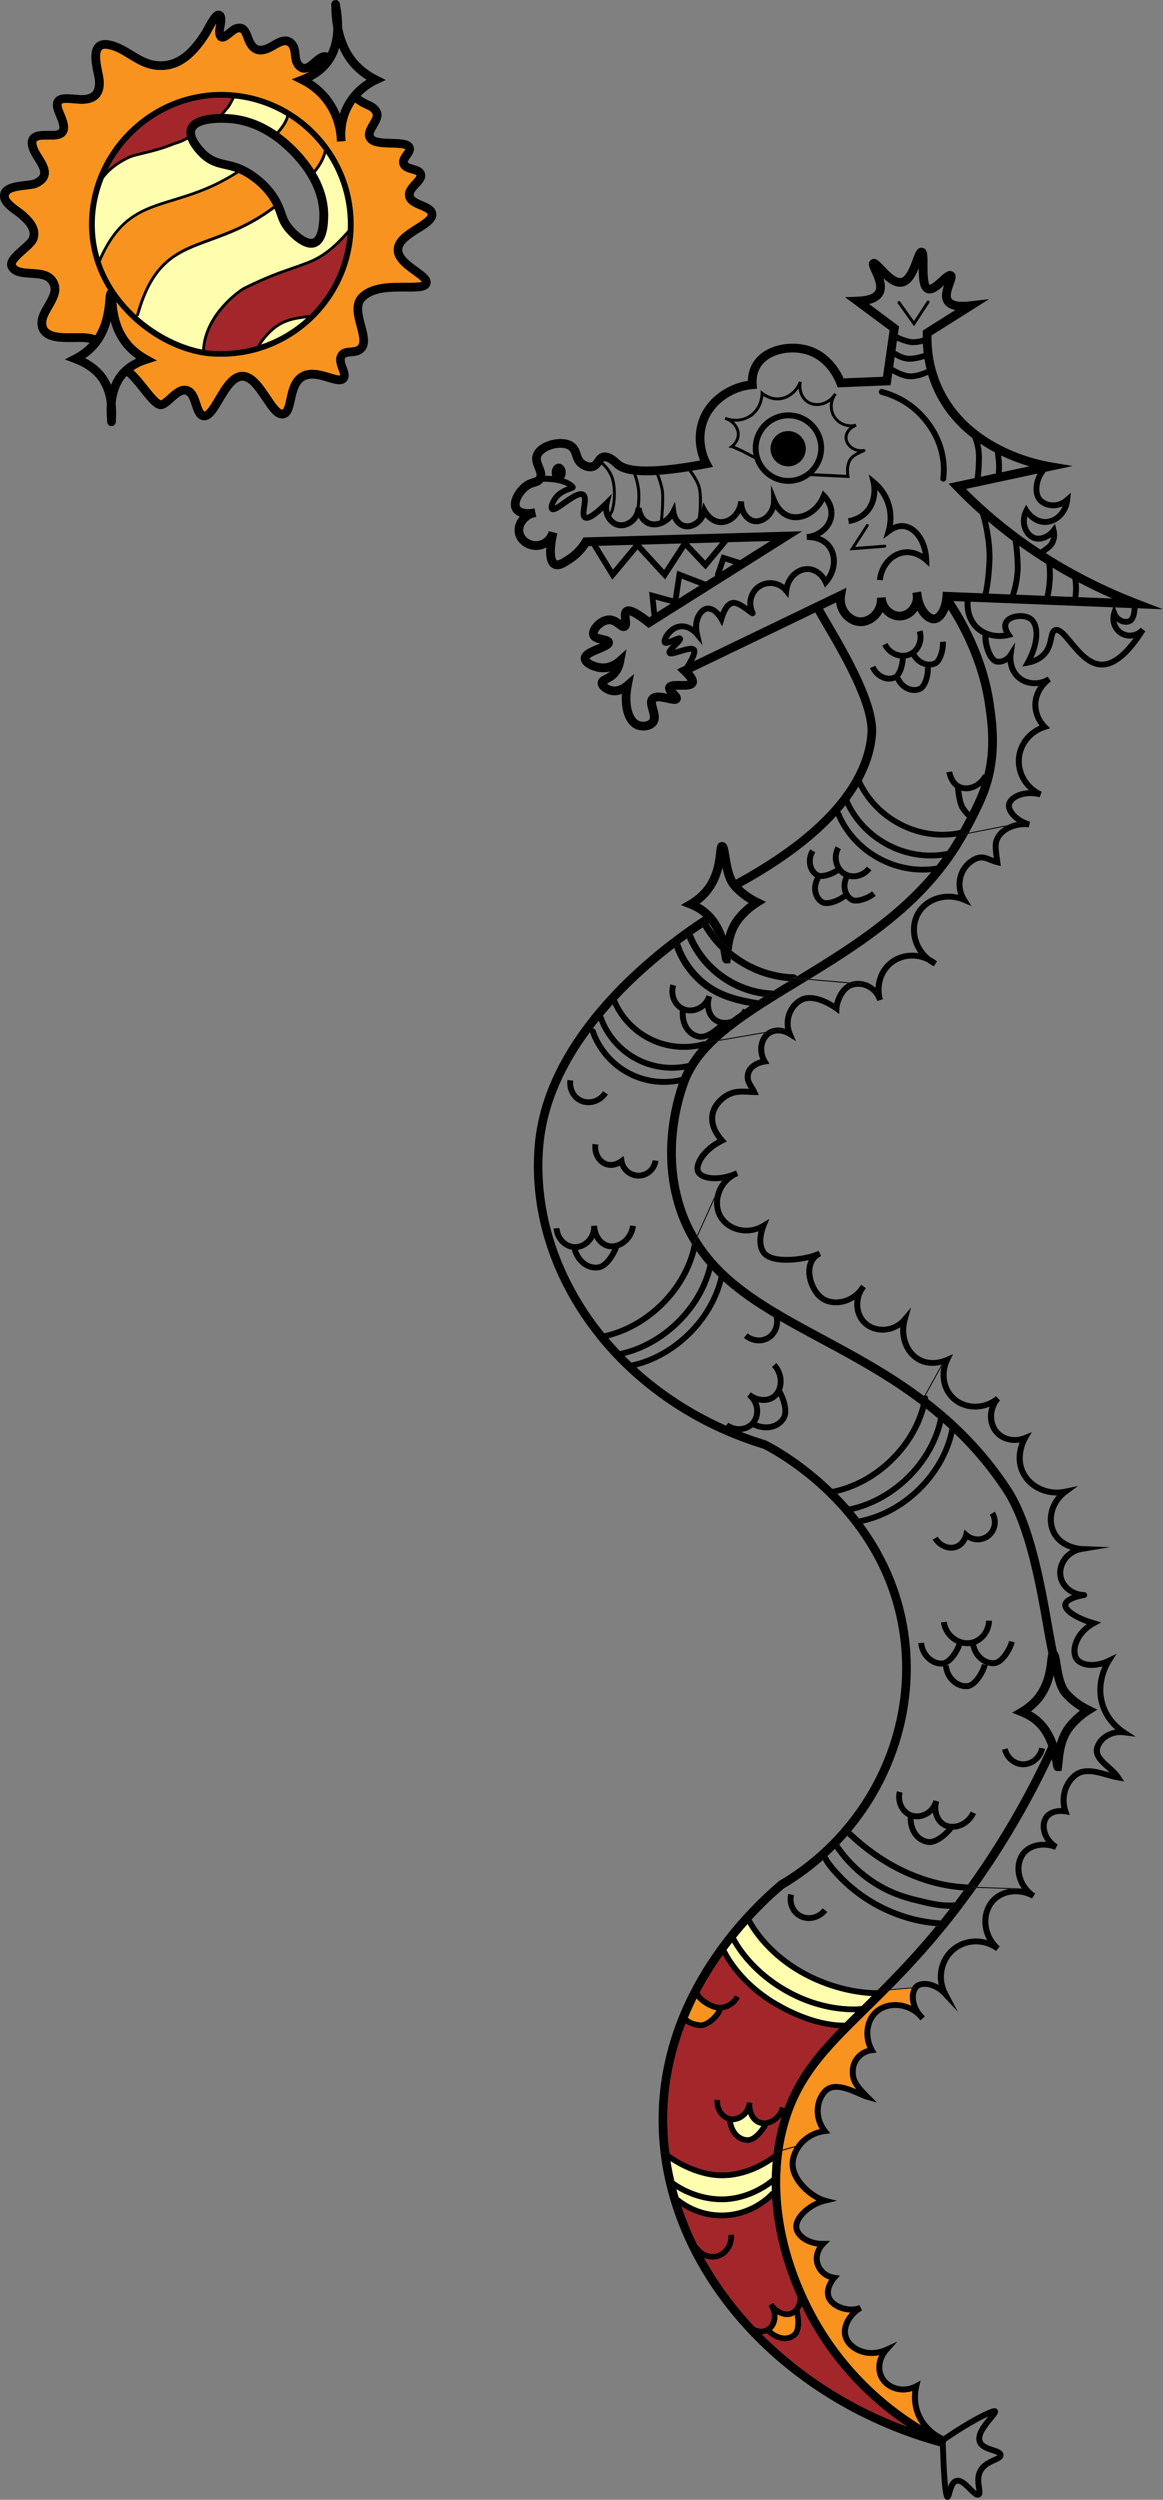 <?xml version="1.0" encoding="UTF-8"?><svg id="Layer_2" xmlns="http://www.w3.org/2000/svg" viewBox="0 0 397.73 854.42"><rect x="0" y="0" width="397.73" height="854.42" fill="#808080" stroke="none"/><defs><style>.cls-1{fill:#f7931e;}.cls-2{fill:#fffdae;}.cls-3{fill:#fffeaf;}.cls-4{fill:#fffeae;}.cls-5{fill:#a3262a;}</style></defs><path d="m315.62,117.49c-.93.25-2.08.47-3.25.47-.54,0-1.08-.05-1.6-.16-1.19-.25-2.83-.8-4.03-1.36l-.49,3.45c1.06.67,2.86,1.62,4.36,1.72,1.7.11,3.98-.48,5.27-.93-.13-1.05-.21-2.12-.26-3.19Zm-91.19,44.86c-2.72.16-4.94.12-6.75-.04.67,1.8,1.31,4.44,1.31,6.91.01,1.87-.1,3.25-.26,4.29h.66s.36,3.25,2.65,4.34c1.05.49,2.38.48,3.67,0,.32-2.71.66-8.43.23-10.57-.27-1.33-.96-3.52-1.51-4.93Zm173.31,45.89l-8.73-.35c-.04,2.05-.69,4.39-2.01,5.14-1.04.6-2.37.67-3.65.2-.55-.2-1.06-.5-1.51-.86.28,1.45,1.18,2.73,2.54,3.4,1.91.94,4.26.44,5.72-1.21l1.59,1.2c-5.29,8.33-10.15,12.39-14.82,12.39-.24,0-.49-.01-.74-.03-4.5-.42-7.98-4.61-10.78-7.98-1.44-1.74-3.43-4.13-4.17-3.82-.34.14-.54,1.11-.73,2.04-.36,1.78-.86,4.21-2.97,6.27-1.48,1.45-3.44,2.4-5.82,2.84l-2.03.37,1.02-1.85c3.59-6.49,3.45-12.04,1.25-13.66-1.08-.8-3.13-1.01-4.87-.51-1.09.32-1.87.87-2.12,1.52-.41,1.05.46,2.51.86,3.09l.81,1.18-1.39.35c-2.45.63-4.92.54-7.13-.13.02,1.9.75,4.56,1.79,6.17.61.94,1.05,1.1,1.17,1.12,1.36.28,2.87-.46,3.76-1.83l2.41-3.73-.58,4.4c-.02.12-.26,2.08.55,4.13.38.98,1.01,1.97,2.01,2.8,2.47,2.06,6.22,2.2,9.11.36l1.11,1.66c-.45.32-4.37,3.22-4.29,8.17.06,3.46,2.03,5.81,2.88,6.66l1.17,1.17-1.58.49c-4.33,1.35-7.49,5.04-8.05,9.4-.63,4.85,2.13,9.71,6.71,11.82l-.67,1.88c-2.98-.76-5.96-.45-7.97.84-.84.54-1.4,1.21-1.51,1.8-.27,1.51,1.94,4.42,6.17,5.72l-.44,1.94c-3.64-.55-8.48,1.1-9.89,4.41-.53,1.25-.58,2.02.15,7.35l.19,1.43-1.41-.32c-.97-.23-1.81-.57-2.55-.87-1.98-.8-3.28-1.33-5.88.66-3.45,2.65-4.28,7.71-1.9,11.53l1.68,2.68-2.91-1.23c-5.28-2.23-11.38-.56-14.19,3.9-1.52,2.42-1.91,5.53-1.08,8.54.69,2.48,2.15,4.67,4.15,6.26.79.41,1.55.89,2.27,1.46l-1.07,1.68c-.81-.41-1.57-.89-2.28-1.44-3.99-1.98-8.75-1.55-12.04,1.3-3.11,2.7-4.33,7.17-3.12,11.4l-1.92.58c-.57-1.83-1.84-3.3-3.55-4.15-.7-.35-1.46-.57-2.21-.66l.08-.89c.41.03.81.07,1.22.1.19.02.19-.28,0-.3-1.66-.14-3.33-.28-4.99-.43.05-.02.1-.04.16-.06,2.09-.75,4.49-.59,6.58.44.79.39,1.5.89,2.13,1.47.16-3.48,1.66-6.76,4.26-9.01,2.89-2.51,6.73-3.45,10.44-2.82-.94-1.33-1.65-2.81-2.09-4.4-.98-3.55-.5-7.24,1.32-10.13.44-.7.94-1.34,1.51-1.92,3.17-3.28,8.13-4.63,12.87-3.51-1.49-4.29-.19-9.2,3.43-11.98,3.5-2.69,5.71-1.79,7.85-.92.28.11.55.22.83.33-.5-3.93-.5-5.21.2-6.85.7-1.66,2-2.97,3.58-3.91,1.76-.35,3.52-.7,5.28-1.04.19-.04.11-.33-.08-.29-1.43.28-2.85.56-4.28.84,1.02-.5,2.14-.86,3.25-1.08-2.57-1.74-4.1-4.11-3.72-6.18.21-1.16,1.07-2.27,2.4-3.12,1.48-.95,3.36-1.47,5.37-1.55-3.19-2.92-4.9-7.24-4.35-11.56.59-4.65,3.69-8.64,8.03-10.53-1.09-1.43-2.42-3.79-2.47-6.9-.05-2.78.94-5.02,2.07-6.66-2.6.34-5.27-.34-7.28-2.01-2.27-1.89-3.03-4.37-3.25-6.22-1.22.81-2.66,1.14-4.03.86-.89-.18-1.71-.85-2.45-1.99l-.04.04c-1.39-2.16-2.27-5.68-2.08-8.05-1.62-.82-3.01-2.01-4.03-3.5-2.01-2.94-2.2-6.07-2.06-7.98l-3.88-.15c3.67,5.49,11.56,18.85,13.84,35.28l.08.6c.92,6.55,2.62,18.74-2.86,31.61-1.69,3.99-3.76,8.07-5.78,11.69-.8.15-1.61.31-2.41.47-.1.02-.13.11-.1.19l-1.71.64c-1.15.18-2.75.36-4.69.36-4.15,0-9.83-.81-15.76-4.1-7.43-4.12-11.31-9.89-13.08-13.33-.9,1.5-1.92,3.02-3.07,4.58,1.09,2.6,4.65,9.47,13.04,14.12,3.49,1.94,6.88,2.96,9.87,3.46l-.29,1.97c-3.21-.52-6.83-1.61-10.54-3.67-8-4.44-11.88-10.79-13.45-14.08-.58.72-1.18,1.45-1.81,2.18.14.11.27.24.34.42.84,2.16,4.29,9.61,13.22,14.56,6.65,3.68,12.92,4.06,16.82,3.78l.11,1.98c-.66.05-1.38.08-2.16.08-4.15,0-9.82-.81-15.75-4.1-9.06-5.02-12.84-12.49-13.96-15.2-6.99,7.63-17.29,15.79-32.33,24.06,1.7,1.62,3.68,2.99,5.93,4.08l2.44,1.18-2.29,1.44c-2.34,1.47-4.37,3.3-6.05,5.44-2.41,3.08-3.1,6.95-3.41,9.78-2.2-1.82-4.18-3.91-5.86-6.22-.55-1.16-1.17-2.21-1.87-3.13h0c-.05.02-.09.05-.14.08h0c-.77-1.35-2.85-.14-2.07,1.2h0c.02.05.04.08.07.12-1.05.7-2.21,1.48-3.44,2.35-.07-.17-.14-.35-.21-.53-.55-1.43-2.87-.81-2.31.64.17.44.35.88.53,1.31-.75.55-1.52,1.12-2.32,1.71-.1-.3-.2-.6-.29-.91-.28-.97-1.38-1.03-1.98-.54l-.24-.38c4.09-3.1,7.69-5.56,10.4-7.32-1.34-1.17-2.94-2.12-4.76-2.85l-2.85-1.14,2.65-1.55c2.47-1.45,4.46-3.27,5.91-5.42,2.7-4,3.19-8.44,3.48-11.1.1-.94.19-1.72.41-2.3.23-.59.59-.97,1.25-1.11.46-.1.94,0,1.34.27.91.62,1.11,1.89,1.52,4.43.38,2.42.95,5.91,2.23,8.13.14-.08.27-.16.43-.24,35.34-19.39,43.74-37.79,44.56-49.8.66-9.65-9.6-27.15-15.11-36.55-1.11-1.89-2.04-3.49-2.72-4.73l-42.11,20.29c1.24,1.44,2.06,2.96,1.4,4.37-.83,1.78-3.17,1.76-5.45,1.73-.47,0-1.11-.01-1.65.02.13.14.26.28.37.39.86.91,1.93,2.04,1.25,3.37-.77,1.51-2.58,1.1-4.49.67-.92-.21-3.37-.77-3.78-.33-.17.27.2,1.55.37,2.17.5,1.77,1.12,3.96-.28,5.77-1.01,1.3-2.76,1.88-4.45,1.88-.87,0-1.72-.15-2.44-.44-3.45-1.37-5.29-6.13-4.87-12.07-1.23.46-2.73.7-4.33.23-1.7-.5-4.16-2.02-3.96-4.15.14-1.42,1.32-2.01,2.27-2.49.63-.32,1.33-.67,1.98-1.28-.96.26-2.04.38-3.22.27-2.78-.25-6.86-1.94-6.83-4.72.03-2.35,2.84-3.52,5.57-4.64.31-.13.69-.28,1.05-.44-1.44-.32-3.14-.86-3.66-2.48-.36-1.13-.01-2.51,1-3.86,1.12-1.5,3.31-3.24,5.82-3.24h.1c1.69.04,3.01.9,3.94,1.59v-.08c-.15-1.38-.35-3.1.9-4.08,1.6-1.26,4.09-.36,8.73,3.21l.83-.52c-.05-.1-.09-.21-.1-.33l-.79-7.88,8.14,2.23,1.41-9.45,9.83,3.78,3.23-2.04c-.08-.21-.11-.45-.03-.68l2.24-6.66,5.87,1.86c.13.04.23.1.33.18l10.43-6.57-14.53.41c-.04.1-.09.2-.16.29l-2.67,3.22-4.8,5.79-6.87-7.29-6.97,10.72-9.42-10.27-8.63,10.36-6.94-11.36c-.02-.05-.05-.15-.05-.15l-1.14.03c-1.47,2.22-3.3,4.09-5.47,5.55-2.11,1.42-4.5,3.03-6.62,2.04-2.16-1.01-2.58-4.04-2.36-7.16-.91.5-1.94.8-3.01.87-3.58.22-6.92-2.12-7.67-5.34-.42-1.79-.01-3.77,1.12-5.43.15-.22.32-.43.49-.64-1.03-.38-1.85-.99-2.38-1.81-1.97-3.06.81-7.61,3.56-9.72,1.33-1.02,2.48-1.35,3.33-1.6.82-.24.97-.31,1.12-.56.32-.53.09-1.22-.47-2.57-.6-1.44-1.35-3.24-.61-5.21.79-2.1,3.11-3.83,6.22-4.63,2.51-.65,5.94-.69,8.06,1.12,1.18,1.01,1.6,2.26,1.97,3.37.43,1.27.71,2.02,1.68,2.59.81.48,1.49.64,2.03.49.44-.13.69-.47,1.13-1.12.49-.74,1.12-1.66,2.34-2.07,1.8-.6,3.9.25,6.25,2.51l.08.07c2.02,1.92,8.44,3.43,27.35-.03-1.11-2.81-2.4-7.86-.56-13.49,1.67-5.13,5.38-9.21,10.73-11.81,1.95-.95,4.02-1.59,6.19-1.91.03-2.14.54-4.1,1.51-5.83,3.51-6.25,12.45-8.05,19.08-6.17,7.39,2.09,10.93,8.4,12.15,11.15l13.45-.55,2.27-15.88-15.24-11.33,4.26-.16c3.34-.13,5.46-.85,6.12-2.1.84-1.6-.45-4.42-1.3-6.28-.81-1.76-1.5-3.28-.17-4.21,1.41-1,2.61.28,4.26,2.04,1.58,1.67,4.2,4.47,5.97,4.14,1.82-.34,3.23-4.17,4.07-6.46.88-2.42,1.53-4.15,3.24-3.83,1.77.33,1.76,2.27,1.76,5.78-.01,1.86-.02,6.22.78,6.84h.01c.6,0,2.5-1.72,3.31-2.46,1.72-1.56,3.21-2.91,4.67-1.9,1.37.95.77,2.6.13,4.36-.54,1.48-1.35,3.72-.69,4.74.3.47,1.51,1.48,6.28.93l6.56-.76-19.69,12.41c-.09,6.12,1.06,11.9,3.42,17.19,9.13,20.46,32.53,25.36,37.13,26.13l7.74,1.3-9.19,1.97c-1.36,1.54-2.23,3.82-2.23,5.92,0,1.42.43,2.58,1.2,3.27,2.07,1.83,5.43,1.69,7.67-.32l1.93-1.73-.26,2.58c-.37,3.62-2.69,6.67-5.7,7.89-.84.34-1.74.54-2.66.56-2.87.1-5.06-1.57-6.29-2.86-.3,1.28-.22,2.61.26,3.8.51,1.26,1.44,2.23,2.48,2.58,1.71.59,4.02-.35,5.47-2.23l1.17-1.52.1-.13.49,2.02c.62,2.57-.12,5.11-1.94,6.63-.47.39-1.08.88-1.72,1.33,9.76,6.24,20.34,11.58,31.67,15.95l8.44,3.26Zm-10.08,9.91c-1.39.25-2.85.09-4.16-.56-2.99-1.47-4.45-5.03-3.4-8.28l.56-1.73-48.71-1.93c-.11,1.58.01,4.29,1.71,6.77,2.01,2.93,5.78,4.4,9.67,3.87-.52-1.11-.82-2.42-.33-3.67s1.71-2.21,3.43-2.71c2.36-.68,5.02-.35,6.61.82v.02c3.07,2.27,3.14,8.03.35,14.18,1.06-.41,1.96-.99,2.7-1.71,1.67-1.64,2.07-3.55,2.41-5.24.31-1.51.6-2.94,1.92-3.49,2.1-.88,4.03,1.45,6.48,4.39,2.56,3.09,5.75,6.93,9.42,7.27,3.39.31,7.19-2.38,11.34-8Zm-.63-10.32l-5.65-.22.61,1.66c.37.99,1.12,1.76,2.06,2.1.71.26,1.45.24,1.97-.06.48-.27.99-1.93,1.01-3.48Zm-18.24-3.73l11.57.46c-3.92-1.72-7.74-3.56-11.47-5.52h-.01c.1,1.14.13,2.28.09,2.92-.06.9-.12,1.59-.18,2.14Zm-1.81-2.26c.07-1.18-.08-2.89-.24-3.93-2.3-1.25-4.55-2.54-6.77-3.87.11,1.58.11,3.39,0,4.73-.18,2.1-.41,3.75-.69,4.96l7.51.3c.06-.48.12-1.17.19-2.19Zm-9.42-24.42c2.52-.06,4.79-1.85,5.84-4.37-2.72,1.18-5.92.82-8.09-1.11h.02c-1.21-1.07-1.88-2.76-1.88-4.76-.01-1.82.51-3.7,1.39-5.32l-24.48,5.25c.84.85,1.7,1.69,2.56,2.52,7,6.73,14.65,12.81,22.9,18.24.57-.37,1.4-.99,2.25-1.69.75-.62,1.23-1.56,1.38-2.6-1.85,1.4-4.12,1.91-6.04,1.26-1.61-.55-2.95-1.91-3.69-3.73-.89-2.22-.75-4.77.39-7l.81-1.57.93,1.5s2.2,3.43,5.71,3.38Zm.42,21.18c.18-2.04.05-4.51-.15-5.88-3.18-1.97-6.27-4.03-9.27-6.19.29,2.33.45,5.1.49,6.55.1,3.55-.69,7.57-1.53,10.18l9.73.39c.25-.96.52-2.59.73-5.05Zm-15.37-37.19l9.42-2.02c-2.78-.82-6.13-2.02-9.65-3.7.06.51.13,1.11.2,1.82.05.49.11,2.32.03,3.9Zm2.83,41.77c.76-2.17,1.72-6.26,1.61-10.04-.07-2.44-.37-6.26-.76-8.27-2.88-2.15-5.67-4.38-8.39-6.69h-.01c.9,3.81,1.65,8.97,1.51,13.04-.13,3.86-.58,8.67-1.3,11.67l7.34.29Zm-4.85-41.34c.07-1.16.11-3.02,0-4.13-.16-1.58-.28-2.52-.37-3.11-1.65-.88-3.32-1.86-4.98-2.97.19.79.35,1.59.43,2.34h0c.24,2.19.08,6.31-.26,8.98l5.17-1.11Zm-3.2,29.3c.18-5.32-1.2-12.18-2.25-15.35-1.47-1.3-2.92-2.63-4.33-3.99-1.53-1.47-3.06-3-4.54-4.54l-1.87-1.94,8.92-1.91c.32-2.11.63-6.68.35-9.21-.17-1.57-.66-3.31-1.16-4.5-5.22-4.03-10.07-9.42-13.28-16.62-.72-1.61-1.32-3.27-1.83-4.96-1.56.7-3.89,1.5-5.98,1.5-.18,0-.35-.01-.53-.02-2.01-.14-4.21-1.14-5.75-2.03l-.58,4.09-3.07.13-15.02.61-.38-1.02c-.5-1.37-3.38-8.29-10.57-10.33-5.38-1.53-12.9-.15-15.64,4.75-.89,1.58-1.26,3.46-1.1,5.58l.11,1.48-1.48.13c-2.31.19-4.51.79-6.54,1.78-4.59,2.24-7.77,5.71-9.19,10.05-2,6.14.4,11.49,1.19,12.98h.02l.94,1.79-1.99.38c-1.84.36-3.57.66-5.2.93,1.03,1.4,2.27,3.4,2.82,5.05.67,2,.68,5.5.5,8.3l.55-2.57,1.29,2.43s1.73,3.19,4.63,3.33c2.6.14,5.66-2.32,6.03-6.17l2,.13c-.1,3.12,1.83,5.41,3.67,5.73,1.06.19,2.33-.23,3.39-1.13,1.41-1.2,2.2-3,2.19-4.95l-.04-5.3,1.97,4.92c.37.93,1.81,4.01,4.81,4.88,3.36.98,8.28-1.22,10.36-6.48l.56-1.42,1.08,1.08c.79.79,3.32,3.66,2.86,7.57-.34,2.92-2.24,5.47-4.95,6.95,1.3.48,2.66,1.27,3.76,2.58,3.11,3.72,2.69,9.66-.98,13.84l-1.02,1.16-.64-1.41c-1-2.23-2.95-3.76-4.95-3.92-2.87-.23-6.2,2.33-6.64,6.5l-.26,2.4-1.52-1.88c-1.87-2.32-5.18-2.92-7.7-1.38-2.59,1.57-3.55,4.96-2.2,7.7.43.86.07,1.33-.18,1.54-.71.59-1.34.1-2.48-.78-1.17-.89-3.59-2.76-4.81-2.54-1.13.21-2.22,1.9-3.08,4.77l-.68,2.28-1.15-2.08c-1.06-1.91-2.66-3.18-3.82-3.03-.6.07-1.27.57-1.8,1.33-1.08,1.55-1.41,3.84-.89,6.13l.94,4.12-2.69-3.26c-.08-.11-2.18-2.6-4.87-2.22-2.17.31-3.68,2.3-4.19,3.44.45-.17,1-.4,1.39-.57,1.65-.71,2.84-1.22,3.49-.23s-.3,1.94-1.73,3.38c-.28.27-.63.63-.95.97.47-.13,1-.29,1.43-.42,2.55-.77,4.97-1.51,6.02-.13.71.94.09,2.76-.79,4.46l52.11-25.11-.5,2.87c-.32,1.86.18,3.75,1.37,5.19,1.04,1.26,2.51,2.03,3.93,2.06,1.38.01,2.79-.62,3.88-1.77,1.2-1.26,1.83-2.98,1.75-4.73-.01-.06-.01-.13-.01-.19l2.99-.18c.01.06.01.12.01.18.1,1.39.73,2.65,1.77,3.57.96.84,2.14,1.27,3.28,1.18,1.22-.1,2.4-.79,3.22-1.91.68-.92,1.03-2.03,1.03-3.15-.07-.45-.12-.9-.16-1.36l2.96-.45c.12.51.18,1.03.2,1.54.5,2.84,1.77,4.77,2.89,5.69.61.51,1.1.65,1.37.62.87-.11,2.62-2.37,2.86-6.32l.09-1.47,13.64.54c.7-2.66,1.2-7.68,1.34-11.66Zm-.78,73.72c2.29-9.39,1.13-17.75.37-23.16l-.08-.6c-1.74-12.52-7.31-24.62-12.53-32.75-1,2.62-2.68,4.44-4.57,4.67-1.16.15-2.45-.31-3.63-1.27-.95-.78-1.77-1.82-2.43-3.04-.05.08-.1.15-.16.23-1.34,1.82-3.31,2.96-5.4,3.12-1.94.14-3.93-.56-5.49-1.93-.32-.28-.61-.58-.88-.9-.4.75-.89,1.44-1.48,2.06-1.67,1.76-3.88,2.76-6.11,2.7-2.32-.05-4.57-1.19-6.19-3.15-1.17-1.43-1.89-3.14-2.09-4.94l-4.46,2.15c.65,1.17,1.55,2.71,2.61,4.52,6.07,10.36,16.23,27.7,15.51,38.27v.02c-.33,4.55-1.64,9.94-4.85,15.91,1.28,2.86,4.88,9.27,12.85,13.69,9.87,5.47,18.91,3.64,20.62,3.22h.16c.76-1.36,1.54-2.79,2.3-4.26-.85-.76-1.75-1.84-2.38-2.85-1.03-1.65-1.58-5.63-1.7-7.33-2.36-1.77-2.88-4.88-2.94-5.27l1.98-.29c.02.13.5,3.28,2.86,4.38,2.27,1.05,5.85.05,7.7-3.42l.41.22Zm-2.25,6.85c.45-1.07.84-2.14,1.2-3.2-1.53,1.24-3.37,1.94-5.16,1.94-.56,0-1.12-.08-1.66-.22.22,1.69.65,4.24,1.29,5.27.52.84,1.11,1.54,1.62,2.05.96-1.93,1.88-3.9,2.71-5.84Zm-18.76-158.74l11.12-7.01c-1.82-.34-3.09-1.09-3.84-2.26-1.21-1.87-.69-4.21-.03-6.19-1.88,1.69-3.97,3.39-6,2.6-2.43-.93-2.66-4.6-2.67-8.41-1.14,2.81-2.74,5.72-5.51,6.24-2.39.45-4.64-1.06-6.54-2.83.57,1.85.8,3.85-.12,5.6-.84,1.58-2.42,2.63-4.81,3.21h-.01s-.01,0-.01,0h.02l10.25,7.62-.4,2.81c.73.41,2.52,1.15,4.14,1.49,1.44.31,3.23-.07,4.39-.42,0-.55-.02-1.1,0-1.65l.02-.8Zm1.27,13.21c-.29-1.14-.51-2.31-.7-3.48-1.47.47-3.5.93-5.17.93-.18,0-.35-.01-.52-.02-1.62-.11-3.3-.86-4.54-1.57h0s-.48,3.4-.48,3.4c1.23.78,3.59,2.04,5.59,2.18,1.97.13,4.45-.8,5.82-1.44Zm-33.58,49.9c.23-1.99-.6-3.69-1.34-4.77-2.58,4.8-7.63,7.46-12.09,6.17-2.17-.63-3.69-2.09-4.68-3.46-.48,1.37-1.3,2.58-2.41,3.52-1.5,1.28-3.38,1.87-5.02,1.58-1.96-.34-3.62-1.82-4.54-3.82-1.48,2.6-4.09,4.29-6.91,4.16-2.34-.11-4.05-1.52-5.1-2.71-.66,1.36-1.69,2.5-2.97,3.25-1.03.6-2.15.92-3.22.92-.51,0-1.01-.07-1.48-.22-1.58-.48-2.87-1.74-3.62-3.42-2.44,2.85-6.18,3.62-8.74,2.4-1.34-.64-2.22-1.7-2.78-2.75-.53.91-1.25,1.71-2.12,2.33-1.6,1.15-3.5,1.56-5.2,1.13-2.35-.6-4.42-2.92-4.76-5.88-3.4,3.11-5.42,4.03-6.78,3.18-1.31-.83-1.03-2.67-.73-4.62.14-.93.44-2.85.05-3.12-.69-.48-3.9,1.79-5.27,2.76-2.58,1.82-4.28,3.02-5.44,1.98-1.25-1.13.06-3.8,1.17-5.22,1.48-1.89,3.47-2.73,4.79-3.2-1.25-.72-3.86-1.64-8.33-1.62-.78,1.1-1.84,1.42-2.7,1.67-.72.21-1.47.43-2.35,1.1-2.08,1.59-3.58,4.58-2.86,5.71.44.69,2.05,1.12,4.11.78.27-.07.55-.13.83-.17l.58,2.94c-.26.06-.52.11-.78.16-1.18.33-2.22,1.06-2.89,2.05-.66.96-.91,2.08-.68,3.06.42,1.8,2.47,3.15,4.55,3.02,1.91-.12,3.57-1.5,4.12-3.42l2.9.76c-1.5,6.31-.65,9-.18,9.22.59.27,2.83-1.24,3.67-1.81,2.03-1.37,3.72-3.16,5.02-5.32l.42-.7,35.53-1,39.23-1.11-52.47,33.06-.83-.66c-3.47-2.76-5.07-3.49-5.72-3.68,0,.36.06.86.1,1.2.16,1.37.36,3.09-1.06,3.89-1.32.75-2.52-.16-3.4-.83-.78-.59-1.58-1.2-2.51-1.22-.99,0-2.24.64-3.16,1.67-.69.76-.87,1.38-.85,1.54.19.17,1.37.43,1.94.55,1.36.3,3.05.66,3.26,2.26.25,1.9-1.86,2.77-4.31,3.78-1.07.44-3.27,1.35-3.69,1.94.27.44,2.09,1.47,4.08,1.66,2.68.25,4.73-1.37,5.29-1.87l3.28-2.94-.8,4.33c-.4,2.18-1.31,3.97-2.68,5.3-.99.96-2.03,1.48-2.78,1.86-.13.06-.28.14-.41.21.32.29.91.68,1.6.88,2.08.62,4.15-1.1,4.38-1.3l3.27-2.83-.82,4.25c-1.2,6.27.39,10.93,2.62,11.82,1.16.46,2.85.22,3.4-.49.48-.62.12-1.89-.23-3.12-.47-1.68-1.01-3.59.32-5.02,1.46-1.58,3.96-1.16,6.11-.68-.58-.77-1-1.68-.63-2.68.66-1.77,2.89-1.74,5.06-1.72l-.02.04c.69,0,1.86.02,2.5-.1-.21-.39-.74-1.13-2.04-2.36l-1.58-1.5,2.57-1.24c1.37-2,2.33-4.1,2.38-4.84-.6-.11-2.73.54-3.78.86-2.36.72-3.92,1.19-4.58.02-.58-1.02.32-2.09,1.6-3.4-1.33.53-2.45.81-3.11,0-.41-.51-.43-1.28-.04-2.27.8-2.04,2.96-4.42,5.82-4.82,1.87-.27,3.48.38,4.65,1.14.01-1.91.52-3.68,1.5-5.08.87-1.25,2.01-2.02,3.19-2.17,1.56-.2,3.27.68,4.66,2.33,1.05-2.56,2.36-3.96,3.98-4.25,1.6-.29,3.45.77,5.28,2.1-.36-3.04,1.02-6.13,3.7-7.76,2.82-1.71,6.36-1.45,8.91.48,1.2-3.94,4.65-6.7,8.41-6.41,2.29.18,4.42,1.55,5.84,3.68,2.19-3.31,2.28-7.44.06-10.08-2.2-2.63-5.86-2.58-6.57-2.54l-.15-1.99c3.93-.39,7.06-3.13,7.46-6.51Zm-32.01,137.23c1.38-1.76,2.97-3.34,4.75-4.7-2.28-1.37-4.29-3.03-5.98-4.96-1.6-1.82-2.45-4.52-3-7.11-.55,2.33-1.49,4.99-3.18,7.5h0c-1.23,1.83-2.77,3.44-4.61,4.83,1.81,1.01,3.37,2.25,4.68,3.72,1.98,2.23,3.29,4.86,4.16,7.29.59-2.18,1.55-4.49,3.18-6.57Zm-4.35-118.02l3.92-2.47-2.79-.88-1.13,3.35Zm-5.77-3.69l5.15-6.21-10.72.3,5.57,5.91Zm-9.06,13.03l7.13-4.49-6.11-2.35-1.02,6.84Zm6.56-27.66c.33-2.34.73-8.04-.17-10.72-.59-1.75-2.01-3.91-2.99-5.18-3.91.62-7.22,1-10.02,1.2.57,1.51,1.18,3.55,1.44,4.81h0c.42,2.06.16,7.22-.16,10.25,1.03-.63,1.97-1.59,2.63-2.9l1.46-2.92.42,3.24c.25,1.95,1.39,3.55,2.83,3.99.94.29,2.07.1,3.1-.51.55-.33,1.04-.76,1.45-1.26Zm-11.52,17.82l5.88-9.03-13.8.39,7.92,8.64Zm-2.47,14.51l4.69-2.95-5.12-1.4h-.01s.44,4.35.44,4.35Zm-6.97-35.78c.16-1.02.28-2.39.28-4.31,0-2.66-.79-5.45-1.43-7.03-3.71-.48-5.5-1.56-6.59-2.59l-.09-.09c-2.13-2.05-3.05-1.88-3.22-1.83h-.01c-.12.04-.24.14-.37.3,1.18,1.04,2.47,2.54,3.36,4.62,1.3,3.03,1.31,9.34.01,12.5-.2.48-.43.88-.68,1.19.61,1.09,1.57,1.88,2.59,2.14,1.12.28,2.44-.03,3.55-.82,1.32-.94,2.15-2.43,2.28-4.08h.32Zm-8.08,21.18l7.06-8.48-12.04.34,4.98,8.14Zm-.36-25.9l-.83,3.44c-.25,1.05-.19,2.05.07,2.94.08-.14.15-.29.22-.46,1.2-2.92,1.2-8.94,0-11.73-.8-1.87-1.95-3.23-3.02-4.19-.53.77-1.26,1.71-2.64,2.11-1.36.4-2.84.13-4.39-.79-1.98-1.17-2.54-2.86-3-4.22-.29-.88-.53-1.57-1.07-2.04-1.01-.87-3.17-1.07-5.36-.5-2.07.53-3.74,1.64-4.16,2.77h-.01c-.3.79.01,1.66.57,3,.43,1.02.91,2.23.83,3.48.87.02,1.68.06,2.43.14-.14-.38-.22-.8-.22-1.25,0-1.67,1.08-3.03,2.4-3.03s2.4,1.36,2.4,3.03c0,.79-.24,1.51-.64,2.05,2.79.91,3.96,2.23,4.03,2.87.1.95-.78,1.25-1.63,1.54-1.14.39-3.05,1.04-4.37,2.72-.59.75-.98,1.58-1.15,2.14.74-.38,1.88-1.19,2.7-1.77,2.81-1.98,5.72-4.04,7.56-2.77,1.42.98,1.1,3.06.79,5.07-.14.87-.36,2.33-.14,2.66,0-.04,1.24.14,6.12-4.72l2.51-2.49Z"/><path d="m337.96,825.93c-2.77,1.26-7.91,4.07-14.37,8.54l-.18.49c.25,8.13.56,12.57.82,14.99.48-1.29,1.21-2.58,2.56-2.95,2.06-.57,3.98,1.34,5.66,3.03.44.45,1.05,1.06,1.49,1.4-.03-.29-.08-.65-.13-.95-.26-1.62-.64-4.07.55-6.35,1.24-2.38,3.54-3.42,5.22-4.18.56-.25,1.3-.59,1.54-.81-.25-.19-1.26-.52-1.95-.74-1.86-.61-4.18-1.36-5.01-3.4-1.22-3.01,1.78-6.63,3.77-9.02.01-.02.02-.03.03-.05Zm50.45-232.34l-4.22-.51c-3.57-.43-6.98,1.49-7.93,4.46-.6,1.9.89,3.41,3.41,5.67,1.29,1.17,2.63,2.36,3.55,3.77l1.25,1.92-2.26-.39c-1.23-.21-2.49-.57-3.83-.95-3.69-1.04-7.5-2.12-10.15.09-3.1,2.58-4.27,7.05-2.91,11.13l.53,1.58-1.64-.28c-2.31-.39-4.45.22-5.47,1.55-.69.91-.95,2.24-.69,3.67.36,2.04,1.69,3.92,3.64,5.16l-.9,1.78c-3.68-1.44-7.72-.76-9.81,1.65-1.3,1.5-1.87,3.7-1.57,6.03.38,2.9,2.05,5.55,4.59,7.28l-1.05,1.7c-4.15-2.31-9.32-1.84-12.31,1.12-1.75,1.73-2.71,4.3-2.63,7.04.09,3.11,1.5,6.11,3.88,8.22l-1.26,1.55c-4.08-3.02-9.66-3.03-13.58,0-4.21,3.25-5.48,9.34-2.94,14.17l3.49,6.64-5.11-5.49c-3.01-3.23-6.91-3.63-8.27-2.49-.6.51-.98,1.53-1.02,2.74-.07,1.89.67,3.9,2,5.6.39.37.75.77,1.09,1.2l-1.47,1.34c-.41-.39-.78-.8-1.12-1.22-1.86-1.77-4.27-2.85-6.81-3.01-2.64-.16-5.1.67-6.76,2.29-2.84,2.76-3.3,7.67-1.11,11.66l.72,1.31-1.48.17c-2.94.34-5.27,2.66-5.55,5.53-.3,3.08.55,4.7,4.53,8.68l2.69,2.69-3.66-1.02c-.71-.2-1.63-.61-2.7-1.08-3.32-1.47-8.35-3.7-10.74-.99-2.89,3.27-2.88,8.52.04,12.22l1.1,1.4-1.77.21c-5.2.63-9.43,4.59-10.06,9.42-.72,5.55,6.18,11.36,10.19,12.4l3.92,1.02-3.95.92c-3.24.75-6.7,3.12-8.23,5.63-.44.72-.92,1.8-.67,2.79.55,2.18,3.69,4.4,8.02,4.38l2.47-.02-1.76,1.74c-.1.1-2.39,2.41-1.66,5.49.54,2.28,2.53,4.04,4.95,4.38l1.83.26-1.22,1.39c-.1.12-2.51,2.91-1.72,5.48.33,1.08,1.37,2.1,2.86,2.82,2.17,1.04,4.75,1.19,6.75.4l.88,1.79c-3.41,2.02-5.42,5.69-4.68,8.53.43,1.63,1.84,3.16,3.78,4.09,2.67,1.28,5.86,1.26,8.77-.04l4.23-1.9-3.07,3.47c-2.16,2.44-2.71,5.77-1.37,8.3.83,1.58,2.41,2.78,4.32,3.3,2.03.56,4.2.31,6.11-.71l1.95-1.03-.51,2.15c-.4,1.71-.87,5.13.6,8.83,1.92,4.84,5.96,7.18,7.75,8.01,4.11-2.84,8.3-5.41,11.83-7.27,5.63-2.96,6.08-2.4,6.52-1.87.77.93-.05,1.92-1.54,3.71-1.58,1.9-4.22,5.09-3.45,6.99.48,1.18,2.23,1.75,3.77,2.25,1.7.55,3.3,1.07,3.37,2.58.07,1.42-1.3,2.04-2.75,2.69-1.49.67-3.35,1.51-4.27,3.28-.88,1.7-.59,3.6-.35,5.12.22,1.42.43,2.77-.73,3.35-1.3.66-2.56-.61-4.02-2.07-1.17-1.18-2.77-2.79-3.71-2.52-.87.24-1.38,2.12-1.69,3.25-.33,1.21-.61,2.25-1.62,2.25h-.05c-1.12-.04-1.93-.08-2.53-18.25-57.61-15.82-97.98-63.94-96.17-114.91,1.44-40.51,29.17-68.21,41.03-78.24l.21-.15c4.97-2.93,9.58-6.31,13.77-10.08l.48.53c-.18.22-.25.53-.11.9h0c.21.55.45,1.07.73,1.58-4.08,3.58-8.51,6.8-13.28,9.62h-.02c-2.93,2.48-6.84,6.06-11.06,10.65,1.8,3.28,6.82,10.93,17.19,16.92,11.71,6.77,22.51,7.29,25.83,7.27l.5-.5.63.62c-.07.09-.03.25.11.24,1-.12,2-.23,2.99-.33-2.68,2.7-5.23,5.2-7.63,7.57-13.79,13.54-23.75,23.32-27.98,41.55-.41,1.76-.75,3.53-1.01,5.33-.66.19-1.33.39-1.99.6-.18.06-.11.35.08.29.62-.19,1.24-.38,1.86-.55-2.56,17.42,1.16,36.68,10.7,54.87,8.36,15.94,21.16,29.49,36.59,38.96-.72-1.01-1.38-2.15-1.9-3.47-1.24-3.12-1.27-6.07-1.02-8.17-1.89.6-3.9.65-5.81.13-2.44-.67-4.47-2.23-5.56-4.29-1.29-2.45-1.25-5.44,0-8.08-2.62.53-5.31.24-7.66-.89-2.5-1.19-4.27-3.16-4.85-5.39-.71-2.72.35-5.86,2.61-8.33-1.52-.05-3.08-.42-4.48-1.09-1.99-.96-3.41-2.43-3.9-4.04-.73-2.39.32-4.72,1.2-6.11-2.51-.88-4.46-2.96-5.07-5.53-.57-2.41.21-4.46,1-5.78-4.02-.53-7.33-2.83-8.07-5.78-.33-1.32-.01-2.81.91-4.32,1.39-2.28,4.01-4.39,6.85-5.65-4.49-2.37-9.82-7.79-9.07-13.55.21-1.66.78-3.24,1.64-4.65.11-.03.23-.06.34-.09.19-.05.11-.34-.08-.29-.01,0-.03.01-.04.01,1.85-2.85,4.86-5.01,8.36-5.85-2.56-4.32-2.24-9.86.95-13.46,2.93-3.3,7.73-1.78,11.47-.2-1.75-2.28-2.34-4.17-2.07-6.95.32-3.35,2.74-6.14,5.96-7.06-1.91-4.52-1.13-9.75,2.05-12.85,2.07-2.02,5.09-3.05,8.28-2.86,1.62.1,3.18.52,4.63,1.2-.32-1.05-.48-2.13-.44-3.19.03-1,.25-1.92.62-2.69.35-.03.71-.06,1.06-.08.19-.01.19-.31,0-.3-.3.02-.6.04-.9.07.25-.48.58-.88.96-1.2,1.72-1.44,5.04-1.44,8.14.35-1.07-4.91.67-10.08,4.75-13.23,3.39-2.61,7.82-3.32,11.83-2.11-1.01-1.84-1.58-3.9-1.64-6.01-.09-3.29,1.08-6.39,3.22-8.51,1.59-1.58,3.62-2.58,5.83-2.99h.01l4.5.15c.19,0,.19-.29,0-.3h-.1c-1.08-1.58-1.8-3.39-2.04-5.28-.38-2.9.37-5.67,2.04-7.6,1.91-2.2,5.04-3.28,8.31-3.05-.86-1.17-1.45-2.49-1.7-3.88-.36-1.98.03-3.89,1.06-5.24,1.23-1.62,3.4-2.48,5.88-2.45-.92-4.44.56-9.06,3.92-11.85,3.45-2.87,7.98-1.6,11.97-.47.21.05.41.11.62.17-.4-.37-.81-.74-1.22-1.11-2.35-2.11-5.02-4.5-3.97-7.77.96-3.01,3.8-5.19,7.13-5.76-1.74-1.57-3.71-3.89-4.95-7.1-.08-.21-.16-.43-.24-.65-1.97-5.72-.5-10.92.79-13.89-4.03,1.14-7.98.44-9.66-1.93-.91-1.3-1.17-3.21-.7-5.26.64-2.77,2.41-5.33,4.98-7.23-4.45-1.59-8.72-4.11-8.31-6.88.21-1.42,1.64-2.38,3.31-3.03-2.46-1.17-4.33-3.32-4.91-5.93-.49-2.22.01-4.66,1.38-6.69.79-1.17,1.84-2.15,3.05-2.88-2.23-.74-4.98-2.24-6.59-5.28-2.22-4.2-1.37-9.49,1.88-13.3h-.13c-5.28,0-10.1-2.75-12.37-7.3-2.1-4.2-1.18-8.38-.27-10.8-3.04.51-6.15-.37-8.22-2.44-2.54-2.54-3.22-6.37-2.03-9.81-4.59,1.88-9.94,1.06-13.4-2.41-2.88-2.9-3.98-7.17-3.06-11.27.11-.19.21-.39.32-.58.09-.17-.17-.32-.26-.15-.01.03-.03.05-.05.08-2.04.5-5.03.75-7.95-.76-4.17-2.15-6.52-6.95-6.15-12.07-1.67,1.12-3.63,1.78-5.67,1.85-2.85.1-5.54-.93-7.4-2.83-2.14-2.2-3.01-5.37-2.55-8.45-1.17.76-2.46,1.32-3.85,1.64-2.72.63-5.48.24-7.56-1.08-3.07-1.95-5.31-6.66-5.1-10.71.07-1.25.37-2.39.87-3.38-5.67,1.36-13.95,1.69-16.42-2.18-1.56-2.44-1.32-5.45-.79-7.65-5.15,1.86-11.07.13-13.79-4.37-1.15-1.89-1.62-4.16-1.37-6.48,1.11-2.46,2.22-4.91,3.33-7.37.06-.12-.05-.23-.15-.23l-.16-.92c1.25-.22,2.6-.62,4-1.22.15-.06.29-.13.44-.19l.8,1.83c-.14.07-.28.13-.42.19-2.55,1.2-4.5,3.39-5.37,6.07-.84,2.57-.6,5.24.66,7.32,2.27,3.76,8.12,5.72,13.2,2.66l2.52-1.52-1.08,2.74c-.6,1.54-1.82,5.4-.09,8.1,2.26,3.53,13.74,2.18,18,.07l.89,1.79c-2.35,1.16-2.94,3.29-3.02,4.88-.17,3.34,1.7,7.34,4.18,8.91,1.64,1.03,3.84,1.33,6.04.82,2.29-.54,4.3-1.85,5.75-3.74.22-.35.45-.7.71-1.03l1.64,1.13c-.22.35-.45.69-.7,1.02-1.91,3.25-1.59,7.44.88,9.97,1.46,1.5,3.61,2.3,5.9,2.23,2.48-.09,4.83-1.23,6.44-3.14l2.93-3.47-1.2,4.38c-1.43,5.22.52,10.54,4.64,12.67,3.58,1.85,7.38.44,8.46-.03l2.44-1.07-1.13,2.41c-1.9,4.07-1.21,8.78,1.73,11.73,3.63,3.65,9.82,3.76,14.08.25l1.4,1.42c-2.69,3.15-2.71,7.88-.05,10.54,2,2.01,5.31,2.57,8.24,1.39l2.7-1.08-1.46,2.51c-.13.23-3.23,5.69-.61,10.95,2.27,4.57,7.89,7.06,13.36,5.9l4.49-.95-3.69,2.73c-4.26,3.15-5.79,8.68-3.57,12.87,2.46,4.63,8.42,4.93,8.48,4.93l9.67.39-9.55,1.59c-2.14.36-3.97,1.53-5.17,3.3-1.06,1.58-1.46,3.45-1.08,5.14.67,3.03,3.64,5.27,7.07,5.32.04,0,.07.02.1.02.07.01.15.02.22.05.04.02.09.04.13.06.07.04.13.08.19.13.04.04.08.08.11.12.04.05.08.11.11.17s.05.12.07.18c0,.03.04.06.04.1v.09s.02.06.02.09c0,.04-.02.07-.02.11-.01.07-.02.13-.04.19s-.05.11-.08.17c-.04.05-.07.1-.11.15s-.09.09-.14.13c-.04.04-.09.07-.15.1s-.12.05-.19.07c-.04.01-.07.04-.11.04-3.49.58-5.49,1.66-5.6,2.38-.14.91,2.34,3.4,8.93,5.32l2.32.68-2.12,1.16c-3.01,1.65-5.2,4.31-5.84,7.11-.33,1.47-.19,2.83.39,3.65,1.28,1.8,5.47,2.36,9.68.32l3.12-1.51-1.84,2.94c-.74,1.18-4.29,7.43-1.83,14.57,1.59,4.61,4.87,7.3,6.68,8.49l3.55,2.34Zm-93.79,92.07c1.12-1.11,2.28-2.25,3.47-3.42-5.16-.25-14.91-1.78-24.84-7.52-10.19-5.89-15.45-13.37-17.6-17.09-1.29,1.46-2.62,3.02-3.94,4.66,1.73,3.2,6.75,10.98,17.27,17.06,12.42,7.18,23.21,6.56,25.64,6.31Zm-2.16,2.13h-.64c-4.79,0-13.85-.93-23.85-6.71-10.2-5.9-15.47-13.38-17.61-17.1-.63.81-1.26,1.64-1.89,2.49,1.26,2.54,6.21,11.19,17.66,17.81,11.49,6.64,19.85,7.11,22.78,7.03h0c1.15-1.15,2.33-2.32,3.55-3.52Zm17.76,141.63c-14.48-9.62-26.48-22.81-34.51-38.12-.53-1.01-1.03-2.02-1.52-3.04-.04.09-.06.18-.1.27-.17.41-.39.78-.63,1.13.63,2.51,1.11,7.04-1.01,9.02-1.13,1.05-2.53,1.56-4.04,1.56-2.02,0-4.22-.94-6.15-2.72-.54.2-1.1.3-1.68.33,13.38,13.43,30.29,24.41,49.64,31.57Zm-23.24-136.17c-4.16-.23-11.94-1.54-21.84-7.26-10.83-6.26-16.09-14.29-17.97-17.73-2.76,3.89-5.44,8.16-7.88,12.8.9,1.72,3.55,3.37,5.44,3.94,2.47.73,5.29-.56,6.54-3.03l1.78.91c-1.19,2.35-3.46,3.9-5.89,4.25-1.01,2.93-4.83,6.1-7.5,6.1-.1,0-.2-.01-.29-.01-1.72-.16-3.59-.67-4.89-1.63-3.47,8.91-5.83,18.87-6.22,29.79v-.03c-.16,4.93.1,9.82.71,14.67,2.5,1.87,9.91,6.47,17.89,6.48h.04c8.31,0,15.22-4.49,17.59-6.41.32-2.5.76-4.98,1.32-7.41.41-1.79.9-3.47,1.41-5.11-.79,1.06-1.81,1.91-2.99,2.47-.5.23-1,.4-1.51.51-1.35,2.5-4.09,5.85-6.89,5.91h-.13c-3.66,0-6.54-3.08-7.07-7.47-2.76-1-4.62-4.08-4.33-7.35l1.99.18c-.22,2.57,1.31,4.95,3.48,5.43,1.11.24,2.34-.05,3.39-.81,1.22-.88,2.02-2.27,2.21-3.82.01-.04.01-.12.01-.12l1.99.22s-.01.08-.01.12c-.26,2.46.8,4.79,2.53,5.57,1.01.45,2.27.38,3.48-.19,1.63-.76,2.86-2.28,3.38-4.17l1.52.42c4.05-10.89,10.45-18.76,18.71-27.22Zm-14.73,94.48c.36-.8.51-1.68.48-2.58-5.03-11.18-7.96-22.64-8.68-33.78-2.31,2.17-8.36,6.88-17.27,6.88h-.05c-5.96-.01-10.61-2.11-13.64-4.06,1.52,4.59,3.38,9.08,5.56,13.46l.19-.12c1.29,2.11,3.67,3.2,5.92,2.71,2.71-.59,4.58-3.36,4.25-6.31l1.99-.22c.44,3.96-2.12,7.69-5.82,8.49-.5.11-1,.16-1.5.16-.98,0-1.95-.21-2.86-.59,4.65,8.39,10.47,16.32,17.31,23.58,1.29.64,2.72.73,3.84.12.9-.49,1.54-1.4,1.81-2.57.36-1.54.02-3.22-.94-4.62-.02-.03-.07-.1-.07-.1l1.64-1.14s.05.07.07.1c1.47,2.09,3.79,3.24,5.54,2.74.93-.27,1.74-1.05,2.23-2.15Zm-1.16,9.5c.96-.9,1.09-3.53.67-5.95-.38.22-.77.4-1.18.52-1.49.42-3.15.13-4.68-.72.06.76,0,1.53-.17,2.27-.29,1.24-.88,2.3-1.71,3.08,2.47,2.06,5.32,2.43,7.06.8h0Zm-7.18-52.95c.04-1.84.15-3.67.31-5.49-3.4,2.35-9.77,5.73-17.32,5.73h-.04c-7.18-.01-13.95-3.52-17.54-5.83.35,2.26.8,4.51,1.32,6.74,2.32,1.73,8.46,5.28,16.1,5.29h.04c8.65,0,15.04-4.69,17.12-6.44h.01Zm.03,4.59c-.02-.67-.05-1.35-.05-2.02-3.27,2.41-9.53,5.87-17.11,5.87h-.05c-6.63-.03-12.14-2.46-15.39-4.43.24.9.47,1.79.73,2.68,2.42,1.98,7.51,5.25,14.66,5.26h.04c9.59,0,15.57-5.9,16.67-7.09.14-.15.32-.23.5-.27Zm-3.58-22.23h-.01c-.44-.07-.87-.2-1.28-.38-1.47-.67-2.6-2-3.22-3.66-.43.56-.94,1.06-1.52,1.48-1.1.8-2.37,1.24-3.63,1.27.56,3.04,2.54,5.13,5,5.13h.09c1.42-.03,3.27-1.83,4.57-3.84Zm-15.38-39.53c-.28-.04-.56-.1-.83-.18h-.01c-1.89-.58-4.41-1.99-5.91-3.84-1.04,2.1-2.03,4.28-2.96,6.52.81.91,2.63,1.47,4.27,1.62,1.54.17,4.38-2.13,5.44-4.12Z"/><path d="m361.41,595.92c.6-2.17,1.55-4.48,3.18-6.55,1.38-1.76,2.97-3.34,4.75-4.7-2.28-1.37-4.29-3.03-5.98-4.96-1.6-1.82-2.45-4.52-3-7.11-.55,2.33-1.49,4.99-3.18,7.5-1.23,1.82-2.77,3.43-4.61,4.82,1.81,1.01,3.37,2.25,4.68,3.72,1.98,2.22,3.29,4.85,4.16,7.28Zm13.87-11.58l-2.3,1.44c-2.34,1.47-4.37,3.3-6.05,5.44-2.86,3.65-3.29,8.39-3.55,11.22-.06.6-.11,1.13-.17,1.56l-.18,1.29-1.32.08c-1.32,0-1.5-1.24-1.6-1.91-.12-.75-.25-1.47-.39-2.18-7.24,15.29-15.8,29.96-25.55,43.67-.29-.01-.57-.02-.86-.04-.1-.41-.42-.75-.97-.76-.43-.01-.85-.02-1.28-.04,10.59-14.77,19.81-30.68,27.44-47.29-.9-2.5-2.07-4.58-3.51-6.2-1.55-1.75-3.58-3.13-6.02-4.1l-2.85-1.14,2.65-1.55c2.47-1.45,4.46-3.27,5.91-5.42,2.7-4,3.19-8.44,3.48-11.1.1-.88.18-1.62.38-2.19-.54-2.36-1.11-5.61-1.77-9.34-2.4-13.61-6.02-34.17-13.64-45.77-5.11-7.78-10.77-14.38-16.73-20.12-.19.86-.47,1.94-.89,3.19l-1.91-.52c.64-1.91.95-3.42,1.1-4.29-.73-.67-1.45-1.33-2.18-1.97-1,4.28-3.84,12.34-11.82,19.91-4.22,4-8.52,6.55-12.18,8.17l-.79-1.83c3.48-1.54,7.57-3.98,11.59-7.79,8.39-7.96,10.82-16.65,11.47-19.96-1.36-1.16-2.74-2.28-4.12-3.37-1.22,4.47-4.22,11.8-11.52,18.73-5.54,5.26-11.23,8.01-15.44,9.44l-.64-1.89c3.98-1.37,9.38-3.99,14.66-9,7.45-7.06,10.19-14.67,11.17-18.62-11.37-8.66-23.31-15.09-34.47-21.09-4.72-2.54-9.3-5-13.66-7.53.05,2.7-1.25,5.31-3.58,6.69-1.13.66-2.39.99-3.67.99-1.8,0-3.63-.65-5.11-1.9l1.29-1.53c1.89,1.59,4.49,1.88,6.47.71,2.07-1.23,3.02-3.82,2.43-6.24-6.33-3.76-12.15-7.71-17.21-12.27l-1.91-.4c.11-.42.2-.8.28-1.15-.75-.71-1.47-1.45-2.18-2.2-1.18,4.45-4.15,11.92-11.58,18.97-6.26,5.95-12.71,8.68-17,9.94l-.56-1.91c4.05-1.19,10.19-3.79,16.18-9.48h0c7.9-7.5,10.51-15.63,11.33-19.32-1.34-1.53-2.6-3.14-3.77-4.83-1.07,4.36-3.96,12.18-11.73,19.55-5.7,5.41-11.54,8.17-15.78,9.56l-.6-1.89c4.01-1.34,9.56-3.96,14.98-9.11,8.38-7.97,10.82-16.64,11.47-19.95l.3.05c0,.14.21.24.28.08.49-1.08.97-2.17,1.46-3.25,9.03,15.35,25.15,24.02,43.32,33.8,10.98,5.91,22.71,12.23,33.96,20.66.11-.08.24-.13.38-.16l-.48.87c-.09.17.17.32.26.15l.57-1.02c.52.09.9.58.82,1.12-.01.05-.03.13-.03.19,10.18,7.83,19.91,17.47,28.27,30.2,7.96,12.11,11.65,33.04,14.09,46.89.65,3.68,1.21,6.88,1.73,9.16.67.69.87,1.94,1.23,4.18.45,2.82,1.14,7.09,2.92,9.12,1.95,2.22,4.38,4.04,7.24,5.42l2.44,1.18Z"/><path d="m355.41,597.33l1.96.41c-.76,3.65-3.96,6.29-7.46,6.29-.23,0-.47-.02-.71-.04-3.13-.33-5.75-2.72-6.52-5.95l1.94-.46c.57,2.41,2.49,4.18,4.78,4.42,2.78.3,5.4-1.77,6.01-4.67Z"/><path d="m349.52,645.47c.19.01.19.3,0,.3l-4.5-.15c1.45-.27,2.97-.27,4.49-.01-.03-.05-.06-.09-.09-.14h.1Z"/><path d="m349.42,645.47s.06.09.09.14c-1.52-.26-3.04-.26-4.49.01h-.01c-3.68-.12-7.36-.25-11.05-.38.08-.09.15-.19.21-.29,5.09.19,10.16.36,15.25.52Z"/><path d="m348.83,281.19c.19-.04.27.25.08.29-1.76.34-3.52.69-5.28,1.04.3-.18.6-.35.92-.49,1.43-.28,2.85-.56,4.28-.84Z"/><path d="m345.08,560.87l1.94.47c-.73,2.99-3.64,7.62-6.56,8.06-.29.05-.58.07-.88.07-.6,0-1.21-.09-1.81-.26-.95-.27-1.87-.74-2.71-1.4-1.64-1.29-2.75-3.16-3.17-5.24-.35.05-.7.08-1.06.08-.6,0-1.21-.07-1.8-.2-.92,2.62-3.1,5.88-5.42,6.83l.87-.07c.16,1.95,1.1,3.73,2.57,4.89,1.2.95,2.61,1.38,3.87,1.19,1.75-.26,4.29-3.97,4.91-6.55l1.94.47c-.73,2.99-3.64,7.62-6.56,8.06-.29.05-.58.07-.88.07-1.55,0-3.15-.58-4.52-1.66-1.86-1.47-3.05-3.7-3.3-6.12-.21.03-.42.05-.63.05-1.55,0-3.15-.58-4.52-1.66v-.04c-1.9-1.5-3.11-3.8-3.32-6.29l1.99-.17c.16,1.94,1.1,3.73,2.57,4.89,1.2.95,2.6,1.38,3.87,1.19,1.57-.24,3.78-3.26,4.66-5.74-.53-.25-1.06-.55-1.55-.91-2.08-1.53-3.43-3.77-3.78-6.32l1.98-.28c.27,2.01,1.33,3.78,2.98,4.98,1.52,1.11,3.35,1.58,5.05,1.29,3.01-.51,5.35-3.37,5.43-6.65l2,.05c-.09,3.66-2.28,6.82-5.42,8.09.31,1.67,1.19,3.17,2.48,4.19,1.2.95,2.6,1.38,3.87,1.19,1.74-.26,4.29-3.97,4.91-6.55Z"/><path d="m331.31,284.63c4.42-.87,8.83-1.74,13.24-2.6-.32.14-.62.31-.92.49-4.18.81-8.35,1.63-12.52,2.45.07-.11.13-.22.2-.34Z"/><path d="m340.21,516.69c1.74,2.88,1.18,6.57-1.32,8.77-2.24,1.96-5.47,2.22-7.99.77-.53,1.13-1.56,2.64-3.41,3.37-.71.28-1.45.41-2.2.41h.01c-2.43-.01-4.9-1.41-6.33-3.77l1.71-1.03c1.37,2.27,3.99,3.35,6.08,2.52,2-.79,2.63-3.07,2.69-3.33l.4-1.59,1.23,1.09c1.86,1.64,4.65,1.67,6.49.05,1.78-1.56,2.17-4.18.93-6.23l1.71-1.03Z"/><path d="m334.17,644.95c-.06.1-.13.2-.21.29-.2,0-.41-.02-.61-.02,0-.1-.01-.21-.04-.31.29.02.57.03.86.04Z"/><path d="m333.96,645.24c-.26.38-.53.76-.8,1.13-10.4,14.46-20.09,25.01-28.55,33.58-1.1.11-2.21.23-3.31.36-.05,0-.08.03-.11.06l-.63-.62c5.93-5.94,12.51-12.83,19.55-21.38.65.07,1.31.11,1.97.15,1.35.07,1.35-2.03,0-2.1-.12-.01-.24-.01-.36-.02,1.04-1.29,2.1-2.62,3.16-4,.48,0,.95-.02,1.42-.07,1.24-.11,1.34-1.96.24-2.09,1.01-1.33,2.03-2.7,3.06-4.1.91.06,1.82.1,2.74.11.68.01,1.01-.51,1.01-1.03.2,0,.41.01.61.02Z"/><path d="m331.95,619.17l1.82.84c-1.14,2.47-3.23,4.3-5.75,5.04-.67.2-1.35.3-2.02.32-1.8,2.32-5.12,5.24-8.13,5.24-.21,0-.42-.02-.63-.05-4.19-.62-6.97-4.56-6.81-9.5h0c-2.97-1.56-4.59-5.28-3.71-8.81l1.94.48c-.71,2.83.68,5.81,3.16,6.77,1.33.52,2.89.4,4.29-.31,1.5-.77,2.63-2.14,3.09-3.77.02-.04.04-.13.04-.13l1.93.53-.04.13c-.71,2.7.13,5.52,2.03,6.74,1.16.74,2.73.9,4.31.44,1.96-.58,3.6-2.02,4.49-3.96Zm-8.32,5.91c-.55-.17-1.07-.39-1.55-.7-1.62-1.04-2.69-2.81-3.06-4.84-.58.57-1.26,1.06-2,1.44-1.47.75-3.08,1-4.59.75.1,3.61,2.12,6.41,5.1,6.85,1.7.25,4.24-1.46,6.1-3.5Z"/><path d="m333.35,645.22c-.34-.02-.67-.03-1.01-.04-.19-.01-.19-.3,0-.3.32.01.65.02.97.03.03.1.04.21.04.31Z"/><path d="m332.34,645.18c.34.01.67.02,1.01.04,0,.52-.33,1.04-1.01,1.03-.92-.01-1.83-.05-2.74-.11.38-.52.75-1.04,1.13-1.56.11-.16.22-.31.33-.47.43.02.85.03,1.28.04.55,0,.87.35.97.76-.32,0-.65-.02-.97-.03-.19,0-.19.29,0,.3Z"/><path d="m331.31,284.63c-.07.12-.13.23-.2.34l-2.13.42c-.09.02-.15-.03-.18-.1-.03-.08,0-.17.1-.19.8-.16,1.61-.32,2.41-.47Z"/><path d="m328.98,285.39l2.13-.42c-1.72,3.07-3.4,5.78-4.79,7.81-3.88,5.68-8.32,10.76-13.1,15.38-11.14,10.75-24.15,19.01-36.36,26.47-1.41-.13-2.81-.25-4.22-.36,0-.19-.04-.38-.11-.55,15.64-9.52,32.97-20.18,45.94-35.61-.22.02-.44.04-.67.05l-.11-1.98c1.05-.07,1.92-.19,2.59-.31h.01c.7-.88,1.39-1.79,2.06-2.71-1.07.14-2.43.26-4.02.26s-3.31-.11-5.22-.43l.29-1.97c5.28.87,9.33.1,10.61-.2.92-1.36,1.97-3.02,3.08-4.89l1.71-.64c.03.07.09.12.18.1Z"/><path d="m331.06,644.11c-.11.16-.22.31-.33.47-.38.52-.75,1.04-1.13,1.56-15.03-1-29.06-8.34-39.85-18.7.46-.52.91-1.05,1.36-1.59h.01c10.76,10.37,24.86,17.67,39.94,18.26Z"/><path d="m326.54,650.24c1.1.13,1,1.98-.24,2.09-.47.05-.94.07-1.42.07.55-.71,1.11-1.43,1.66-2.16Z"/><path d="m326.3,650.23c.09-.01.17-.01.24,0-.55.73-1.11,1.45-1.66,2.16-4.06.08-8.21-1.05-12.11-1.99-3.84-.92-7.54-2.24-11.04-4.08-6.48-3.41-12.05-8.38-16.2-14.39.5-.5,1-1.01,1.49-1.52,4.01,5.92,9.45,10.77,15.77,14.09,3.41,1.8,7.03,3.04,10.77,3.93,4.12.98,8.48,2.18,12.74,1.79Z"/><path d="m323.6,492.56l1.91.52c-1.46,4.45-4.56,11-11.01,17.13-7.59,7.21-15.45,9.71-19.41,10.56,7.94,10.76,14.58,24.75,16.08,42.28,1.96,22.86-5.58,45.41-20.06,62.8-.97-.92-2.45.55-1.47,1.49.04.03.07.07.11.1-.89,1.01-1.8,2.01-2.73,2.98l-.06-.09c-.75-1.12-2.57-.07-1.81,1.06h0c.12.19.25.37.38.55-.83.82-1.67,1.63-2.53,2.42-.12-.24-.22-.47-.31-.71-.34-.88-1.45-.87-1.91-.34l-.48-.53c19.49-17.52,30.18-43.31,27.93-69.5-3.93-45.9-44.38-66.73-47.27-68.16-18.35-5.58-34.42-15.17-47.16-27.35-.01-.01-.02-.03-.03-.03-3.29-3.14-6.36-6.46-9.18-9.93-.21-.13-.38-.33-.45-.58-15.19-18.92-23.27-42.17-21.26-65.86,2.71-32,29.51-57.34,47.21-70.75l.24.38c-.31.26-.48.67-.33,1.18.18.61.37,1.21.6,1.8-6.03,4.64-13,10.62-19.63,17.72,1.25,2.95,4.31,8.39,10.85,12.02,6.85,3.8,13.44,3.3,16.75,2.67l.35,1.97c-1.28.25-3,.47-5.03.47-3.66,0-8.29-.72-13.03-3.35-6.47-3.59-9.79-8.84-11.35-12.16-1.12,1.24-2.22,2.5-3.3,3.79.05.07.1.13.13.22.68,2.07,3.5,9.14,11.42,13.53,3.85,2.14,7.61,2.91,10.75,3.08l-.08,1.98c-3.41-.17-7.49-1.01-11.64-3.31-7.63-4.23-10.88-10.78-12.02-13.74-.69.86-1.38,1.73-2.05,2.62l-.96,1.28c-8.27,11.22-14.72,24.37-15.95,38.9h-.02c-1.95,23.04,5.96,45.65,20.84,64.03.93-.2,2.1-.5,3.44-.94l.6,1.89c-.95.32-1.82.57-2.59.76,1.26,1.48,2.56,2.94,3.91,4.37.69-.14,1.51-.34,2.45-.61l.56,1.91c-.49.15-.94.27-1.37.38h-.01s-.01,0-.01,0h.02c.76.77,1.51,1.53,2.3,2.28,3.71-.78,11.21-3.14,18.5-10.06,7.16-6.8,9.97-14.1,11.05-18.16l1.91.4c-1.13,4.3-4.09,12.05-11.63,19.21-6.82,6.47-13.87,9.15-18.1,10.25,8.8,8.02,19.13,14.81,30.65,19.9l.77-1.03c2.35,1.74,5.62,1.61,7.47-.31.99-1.03,1.49-2.51,1.37-4.08-.12-1.69-.95-3.25-2.28-4.31-.03-.02-.1-.08-.1-.08l1.23-1.58s.07.05.11.08c2.22,1.7,5.14,2.01,7,.73,1.13-.78,1.89-2.16,2.07-3.8.23-2.03-.47-4.1-1.92-5.67l1.47-1.35c1.83,2,2.72,4.64,2.43,7.24-.08.71-.25,1.37-.48,2,1.54,2.73,3.05,7.35,1.41,10.08-1.44,2.4-3.98,3.67-6.83,3.67-1.47,0-3.01-.36-4.54-1.05-1.11.93-2.51,1.47-3.97,1.61,2.72,1.06,5.49,2.02,8.33,2.88l.22.09c.89.43,11.45,5.69,22.58,16.49,1.08-.21,2.6-.56,4.42-1.18l.64,1.89c-1.26.43-2.38.74-3.33.97,1.35,1.37,2.69,2.81,4.02,4.34,1.66-.33,4.26-1,7.33-2.36l.79,1.83c-2.63,1.17-4.94,1.86-6.66,2.26.64.77,1.27,1.56,1.89,2.36,3.29-.59,11.46-2.73,19.38-10.24,6.13-5.81,9.07-11.99,10.47-16.2Zm-56.45-8.39c.89-1.48.28-4.47-.89-6.97-.36.45-.78.84-1.24,1.16-1.58,1.1-3.62,1.4-5.64.96.31.76.5,1.57.56,2.4.12,1.64-.27,3.22-1.08,4.52,3.37,1.3,6.73.51,8.29-2.07Z"/><path d="m315.1,140.53c9.22,9.26,8.99,19.32,8.47,23.21-.07.51-.5.87-.99.87h-.13c-.55-.07-.93-.57-.86-1.12.49-3.6.69-12.91-7.9-21.53-3.32-3.33-7.61-5.76-12.4-7.02v-.03c-.54-.14-.86-.69-.72-1.22.12-.45.53-.74.97-.74.08,0,.17.01.25.03,5.14,1.36,9.74,3.97,13.31,7.55Z"/><path d="m323.44,219.27c.22,2.61-.87,7.14-3.09,8.3-.62.32-1.32.5-2.05.56.17,2.64-.93,7-3.1,8.13-.75.39-1.62.59-2.51.59-.73,0-1.48-.13-2.22-.4-1.84-.66-3.36-2.09-4.23-3.93-.65.28-1.38.43-2.13.43v.02c-.72,0-1.47-.13-2.21-.4-1.94-.7-3.53-2.24-4.37-4.23l1.84-.78c.63,1.47,1.79,2.61,3.21,3.12,1.11.4,2.25.37,3.12-.09.99-.52,1.97-3.29,2.04-5.53-.43-.06-.86-.15-1.28-.28-2.06-.66-3.79-2.16-4.74-4.12l1.8-.87c.73,1.49,1.99,2.59,3.55,3.09,1.4.45,2.88.34,4.07-.31,2.14-1.17,3.18-3.99,2.41-6.55l1.92-.58c.88,2.94.02,6.05-2.07,7.94.66,1.17,1.69,2.06,2.9,2.5,1.11.41,2.24.38,3.12-.08,1.13-.59,2.23-4.03,2.03-6.36l1.99-.17Zm-7.13,8.85l.61-.05c-.43-.06-.86-.16-1.29-.31-1.62-.58-2.99-1.76-3.89-3.28-.63.29-1.3.5-2,.59-.07,2.19-.83,5.05-2.2,6.55l.41-.17c.63,1.47,1.79,2.61,3.21,3.12,1.11.4,2.25.37,3.12-.09,1.13-.59,2.23-4.03,2.03-6.36Z"/><path d="m322.08,656.42c1.35.07,1.35,2.17,0,2.1-.66-.04-1.32-.08-1.97-.15.53-.65,1.07-1.3,1.61-1.97.12,0,.24,0,.36.02Z"/><path d="m322.03,466.37c.09-.17.35-.02.26.15-.11.19-.21.39-.32.58.05-.23.11-.45.17-.68-.05.01-.11.03-.16.03.02-.03.04-.05.05-.08Z"/><path d="m322.14,466.42c-.06.23-.12.45-.17.68-1.79,3.27-3.59,6.52-5.4,9.78-.01-.01-.02-.01-.03-.01-.11-.02-.22-.01-.32.01,1.94-3.47,3.85-6.95,5.76-10.43.05,0,.11-.02.16-.03Z"/><path d="m321.72,656.4c-.54.67-1.08,1.32-1.61,1.97-3-.27-5.98-.79-8.89-1.57-6.3-1.7-12.32-4.56-17.6-8.39-2.6-1.88-5.06-4-7.26-6.31-1.81-1.9-3.7-3.96-4.96-6.31.54-.47,1.08-.94,1.6-1.43.8,1.66,2.07,3.12,3.27,4.51,1.28,1.48,2.65,2.87,4.09,4.19,2.87,2.62,6.04,4.89,9.42,6.8,6.71,3.79,14.24,6.06,21.94,6.54Z"/><path d="m317.67,102.8c.23.15.3.46.15.69h-.01s-5.22,8.02-5.22,8.02l-5.57-7.83c-.16-.23-.1-.54.12-.7.23-.16.54-.11.7.12l4.72,6.63,4.42-6.78c.15-.23.46-.3.69-.15Z"/><path d="m317.76,191.37l.07,2.35-1.74-1.58c-.52-.48-3.34-2.85-6.89-2.32-3.8.57-6.87,4.16-7.3,8.54l-1.99-.2c.52-5.28,4.3-9.62,8.99-10.32,2.75-.41,5.09.51,6.66,1.45-.79-4.97-3.79-8.15-6.62-8.46-.79-.08-2.43,0-4.43,1.52l-2.42,1.83.85-2.91c.54-1.85,1.21-5.56-.4-9.64-.67-1.7-1.58-3.07-2.5-4.14.01,2.33-.53,5.64-3.14,8.33-2.29,2.35-5.1,3.07-6.57,3.29l-.29-1.98c1.22-.18,3.55-.78,5.43-2.71h0c3.62-3.73,2.37-9.14,2.32-9.37l-.69-2.88,2.29,1.87c1.56,1.28,3.69,3.5,5.01,6.84,1.29,3.29,1.29,6.36.96,8.62,1.65-.73,3.01-.75,3.79-.67,4.72.51,8.42,5.9,8.61,12.54Z"/><path d="m316.57,476.88l-.57,1.02c-.09.17-.35.02-.26-.15l.48-.87c.1-.02.21-.03.32-.01.01,0,.02,0,.03.01Z"/><path class="cls-1" d="m313.01,825.43c.52,1.32,1.18,2.46,1.9,3.47-15.43-9.47-28.23-23.02-36.59-38.96-9.54-18.19-13.26-37.45-10.7-54.87,1.36-.42,2.74-.8,4.11-1.16-.86,1.41-1.43,2.99-1.64,4.65-.75,5.76,4.58,11.18,9.07,13.55-2.84,1.26-5.46,3.37-6.85,5.65-.92,1.51-1.24,3-.91,4.32.74,2.95,4.05,5.25,8.07,5.78-.79,1.32-1.57,3.37-1,5.78.61,2.57,2.56,4.65,5.07,5.53-.88,1.39-1.93,3.72-1.2,6.11.49,1.61,1.91,3.08,3.9,4.04,1.4.67,2.96,1.04,4.48,1.09-2.26,2.47-3.32,5.61-2.61,8.33.58,2.23,2.35,4.2,4.85,5.39,2.35,1.13,5.04,1.42,7.66.89-1.25,2.64-1.29,5.63,0,8.08,1.09,2.06,3.12,3.62,5.56,4.29,1.91.52,3.92.47,5.81-.13-.25,2.1-.22,5.05,1.02,8.17Z"/><path d="m312.82,679.25c.19-.01.19.29,0,.3-.35.02-.71.05-1.06.08.04-.11.09-.21.16-.31.3-.03.6-.05.9-.07Z"/><path d="m311.92,679.32c-.07.1-.12.2-.16.31-2.49.17-4.98.39-7.47.65.1-.11.21-.22.32-.33,2.44-.25,4.87-.46,7.31-.63Z"/><path class="cls-1" d="m311.76,679.63c-.37.77-.59,1.69-.62,2.69-.04,1.06.12,2.14.44,3.19-1.45-.68-3.01-1.1-4.63-1.2-3.19-.19-6.21.84-8.28,2.86-3.18,3.1-3.96,8.33-2.05,12.85-3.22.92-5.64,3.71-5.96,7.06-.27,2.78.32,4.67,2.07,6.95-3.74-1.58-8.54-3.1-11.47.2-3.19,3.6-3.51,9.14-.95,13.46-3.5.84-6.51,3-8.36,5.85-1.43.37-2.86.77-4.28,1.19.26-1.8.6-3.57,1.01-5.33,4.23-18.23,14.19-28.01,27.98-41.55,2.4-2.37,4.95-4.87,7.63-7.57,2.49-.26,4.98-.48,7.47-.65Z"/><path d="m304.61,679.95c-.11.11-.22.22-.32.33-.99.1-1.99.21-2.99.33-.14.01-.18-.15-.11-.24.03-.03.06-.05.11-.06,1.1-.13,2.21-.25,3.31-.36Z"/><path d="m303.11,186.64c.02.28-.18.52-.46.54l-12.15.94,5.69-8.78c.15-.23.46-.3.69-.15s.3.46.15.69l-4.59,7.08,10.13-.78c.26-.03.52.18.54.46Z"/><path d="m298.22,304.64l1.29,1.53c-1.55,1.32-4.51,2.66-6.8,2.66-.65,0-1.25-.11-1.75-.36-.63-.32-1.18-.78-1.65-1.34-1.58,1.28-4.43,2.55-6.66,2.55-.65,0-1.25-.11-1.75-.36-1.37-.7-2.43-2.06-2.9-3.74-.53-1.88-.25-3.95.75-5.72v-.03c-1.2-.74-2.12-2-2.55-3.53-.55-1.98-.22-4.18.91-6.01l1.7,1.05c-.84,1.36-1.09,2.97-.68,4.42.32,1.14,1,2.05,1.88,2.5,1,.51,3.81-.3,5.68-1.54-.2-.38-.38-.78-.51-1.2-.65-2.06-.43-4.34.61-6.25l1.76.96c-.8,1.45-.96,3.12-.46,4.68.45,1.4,1.41,2.54,2.62,3.13,2.2,1.07,5.09.28,6.73-1.83l1.58,1.23c-1.54,1.99-3.86,3.09-6.16,3.09-.51,0-1.01-.05-1.51-.16-.57,1.22-.71,2.57-.36,3.81.32,1.14,1,2.05,1.88,2.5,1.13.58,4.57-.53,6.35-2.04Zm-10.05.86l.36.43c-.19-.38-.34-.78-.46-1.2-.46-1.65-.3-3.45.42-5.06-.61-.34-1.16-.78-1.64-1.3-1.64,1.1-4.05,2.06-5.99,2.06-.23,0-.44-.03-.65-.06l.41.25c-.84,1.36-1.09,2.97-.68,4.42.32,1.14,1,2.05,1.88,2.5,1.13.58,4.57-.53,6.35-2.04Z"/><path d="m297.19,103.91h.01s-.01.01-.02.01h.01Z"/><path class="cls-3" d="m298.09,682.24c-1.19,1.17-2.35,2.31-3.47,3.42-2.43.25-13.22.87-25.64-6.31-10.52-6.08-15.54-13.86-17.27-17.06,1.32-1.64,2.65-3.2,3.94-4.66,2.15,3.72,7.41,11.2,17.6,17.09,9.93,5.74,19.68,7.27,24.84,7.52Z"/><path d="m295.96,153.87c.12.44-.23.59-.75.81-.84.35-2.6,1.09-3.59,2.14-1.16,1.23-1.54,3.23-1.13,5.96l.09.6-13.38-.65c-2.08,1.65-4.71,2.64-7.56,2.64-1.86,0-3.63-.42-5.21-1.17-3.01-1.43-5.35-4.06-6.39-7.27-.26-.13-.76-.39-1.8-.94-.6-.32-1.24-.65-1.73-.91s-.85-.45-.89-.47c-.16-.06-.52-.22-1.44-.63-.83-.37-1.75-.77-1.99-.88l-1.1-.14.92-.74c.55-.44,1.85-1.67,1.96-3.5h.02c.13-2.09-1.37-4.16-3.62-5.08-.29-.1-.49-.18-.57-.21l.34-.94c.2.06.39.13.58.21,1.26.4,4.37,1.06,7.36-.8,4.08-2.54,4.05-7.3,4.05-7.5l-.02-1.08.83.68c.74.61,2.76,2.01,5.43,1.82,2.98-.21,5.68-2.36,6.85-5.46l.96.27c-.47,2.58.47,5.13,2.35,6.35,1.17.76,2.73.99,4.27.64,1.61-.37,3.07-1.35,4.09-2.72.12-.19.25-.39.39-.58l.83.56c-.12.2-.25.39-.39.58-1.36,2.28-1.24,5.16.36,7.21,1.51,1.93,4.08,2.79,6.56,2.18l.29.96c-1.84.66-3.12,2.23-3.1,3.81,0,.98.52,1.97,1.39,2.73,1.08.93,2.55,1.36,4.04,1.16.48-.07.65.16.7.36Zm-5.07,2.24c.67-.71,1.6-1.27,2.44-1.7-1.03-.2-1.99-.65-2.77-1.33-1.09-.94-1.73-2.21-1.74-3.47-.01-1.33.66-2.64,1.77-3.6-2.07-.12-4.01-1.1-5.3-2.74-1.35-1.72-1.8-3.95-1.34-6.04-.87.65-1.87,1.12-2.93,1.36-1.81.41-3.64.13-5.04-.78-1.64-1.06-2.67-2.94-2.89-5.05-1.56,2.34-4,3.87-6.66,4.06-2.35.18-4.26-.74-5.38-1.48-.19,1.7-1.01,5.26-4.46,7.41v-.03c-2.01,1.24-4.04,1.47-5.66,1.37,1.34,1.25,2.12,2.94,2.02,4.66-.1,1.69-1.02,2.95-1.74,3.68.31.14.74.33,1.35.6.74.33,1.45.65,1.45.65.2.09.76.39,2.68,1.39.35.19.69.36.99.52-.16-.79-.25-1.6-.25-2.44,0-6.73,5.47-12.2,12.2-12.2s12.2,5.47,12.2,12.2c0,3.36-1.36,6.4-3.56,8.61l11.15.54c-.31-2.74.18-4.83,1.47-6.19Zm-11.05-2.94c0-5.63-4.57-10.2-10.2-10.2s-10.2,4.58-10.2,10.2,4.57,10.2,10.2,10.2,10.2-4.57,10.2-10.2Z"/><path d="m295.55,336.22c.19.02.19.32,0,.3-.41-.03-.81-.07-1.22-.1-1.44-.13-2.89-.25-4.33-.37.18-.1.37-.18.56-.26,1.66.15,3.33.29,4.99.43Z"/><path d="m294.33,336.42l-.08.89c-.96-.11-1.92-.01-2.8.31-2.92,1.05-4.34,5.54-4.38,7.07l-.06,1.91-1.54-1.14c-.07-.05-6.89-5.05-11.03-2.77-3.52,1.94-5.02,6.47-3.42,10.31l1.2,2.88-2.65-1.64c-1.31-.81-2.78-1.15-4.09-.99l-.15-.85c1.02-.18,2.05-.35,3.07-.53.18-.03.12-.29-.05-.29v-.04c.06,0,.1.03.15.04-.74-4.2,1.19-8.58,4.93-10.65,4-2.2,9.36.5,11.84,2.02.56-2.35,2.09-5.54,4.73-6.9,1.44.12,2.89.24,4.33.37Z"/><path class="cls-3" d="m291.82,687.79h.64c-1.22,1.2-2.4,2.37-3.55,3.53h0c-2.93.07-11.29-.4-22.78-7.04-11.45-6.62-16.4-15.27-17.66-17.81.63-.85,1.26-1.68,1.89-2.49,2.14,3.72,7.41,11.2,17.61,17.1,10,5.78,19.06,6.71,23.85,6.71Z"/><path class="cls-5" d="m275.71,791.3c8.03,15.31,20.03,28.5,34.51,38.12-19.35-7.16-36.26-18.14-49.64-31.57.58-.03,1.14-.13,1.68-.33,1.93,1.78,4.13,2.72,6.15,2.72,1.51,0,2.91-.51,4.04-1.56,2.12-1.98,1.64-6.51,1.01-9.02.24-.35.46-.72.63-1.13.04-.09.06-.18.1-.27.49,1.02.99,2.03,1.52,3.04Z"/><path d="m289.64,627.34c-.98-.94.5-2.41,1.47-1.49-.45.54-.9,1.07-1.36,1.59-.04-.03-.07-.07-.11-.1Z"/><path d="m276.86,334.63c4.57.38,9.13.78,13.7,1.16-.19.08-.38.16-.56.26-4.52-.39-9.05-.77-13.57-1.16.14-.08.29-.17.43-.26Z"/><path d="m286.96,630.33l.06.09c-.49.51-.99,1.02-1.49,1.52-.13-.18-.26-.36-.38-.54h0c-.76-1.14,1.06-2.19,1.81-1.07Z"/><path d="m282.69,633.65c.09.24.19.47.31.71-.52.49-1.06.96-1.6,1.43-.28-.51-.52-1.03-.73-1.57h0c-.14-.38-.07-.69.11-.91.46-.53,1.57-.54,1.91.34Z"/><path d="m281.33,652.26l1.58,1.23c-1.56,2.01-3.94,3.1-6.29,3.1-1.33,0-2.64-.35-3.8-1.07-2.67-1.66-3.98-4.96-3.25-8.2l1.95.44c-.54,2.42.41,4.85,2.36,6.07,2.36,1.46,5.63.78,7.45-1.57Z"/><path class="cls-5" d="m265.14,685.99c9.9,5.72,17.68,7.03,21.84,7.26-8.26,8.46-14.66,16.33-18.71,27.22l-1.52-.42c-.52,1.89-1.75,3.41-3.38,4.17-1.21.57-2.47.64-3.48.19-1.73-.78-2.79-3.11-2.53-5.57,0-.04,0-.08.01-.12l-1.99-.22s0,.08-.01.12c-.19,1.55-.99,2.94-2.21,3.82-1.05.76-2.28,1.05-3.39.81-2.17-.48-3.7-2.86-3.48-5.43l-1.99-.18c-.29,3.27,1.57,6.35,4.33,7.35.53,4.39,3.41,7.47,7.07,7.47h.13c2.8-.06,5.54-3.41,6.89-5.91.51-.11,1.01-.28,1.51-.51,1.18-.56,2.2-1.41,2.99-2.47-.51,1.64-1,3.32-1.41,5.11-.56,2.43-1,4.91-1.32,7.41-2.37,1.92-9.28,6.41-17.59,6.41h-.04c-7.98-.01-15.39-4.61-17.89-6.48-.61-4.85-.87-9.74-.7-14.67v.03c.38-10.92,2.74-20.88,6.21-29.79,1.3.96,3.17,1.47,4.89,1.63.09,0,.19.01.29.01,2.67,0,6.49-3.17,7.5-6.1,2.43-.35,4.7-1.9,5.89-4.25l-1.78-.91c-1.25,2.47-4.07,3.76-6.54,3.03-1.89-.57-4.54-2.22-5.44-3.94,2.44-4.64,5.12-8.91,7.88-12.8,1.88,3.44,7.14,11.47,17.97,17.73Z"/><path d="m272.64,334.27c1.41.11,2.81.23,4.22.36-.14.09-.29.18-.43.26-1.28-.11-2.55-.22-3.83-.33.03-.09.04-.19.04-.29Z"/><path d="m272.6,334.56c1.28.11,2.55.22,3.83.33-1.05.64-2.09,1.28-3.13,1.91-4.18,2.54-8.22,5-12.02,7.45.73-.57.8-1.89-.33-2.07-.55-.09-1.09-.17-1.64-.27.62-.4,1.25-.8,1.89-1.2,1.33.18,2.68.28,4.04.3,1.54.02,1.55-2.38,0-2.4-.22,0-.44-.01-.66-.02,1.72-1.08,3.48-2.15,5.27-3.24.54.04,1.09.07,1.63.08.64.02,1.01-.39,1.12-.87Z"/><circle cx="269.54" cy="153.36" r="6.03"/><path class="cls-5" d="m272.73,785.15c.03.9-.12,1.78-.48,2.58-.49,1.1-1.3,1.88-2.23,2.15-1.75.5-4.07-.65-5.54-2.74-.02-.03-.05-.07-.07-.1l-1.64,1.14s.05.07.07.1c.96,1.4,1.3,3.08.94,4.62-.27,1.17-.91,2.08-1.81,2.57-1.12.61-2.55.52-3.84-.12-6.84-7.26-12.66-15.19-17.31-23.58.91.38,1.88.59,2.86.59.5,0,1-.05,1.5-.16,3.7-.8,6.26-4.53,5.82-8.49l-1.99.22c.33,2.95-1.54,5.72-4.25,6.31-2.25.49-4.63-.6-5.92-2.71l-.19.12c-2.18-4.38-4.04-8.87-5.56-13.46,3.03,1.95,7.68,4.05,13.64,4.06h.05c8.91,0,14.96-4.71,17.27-6.88.72,11.14,3.65,22.6,8.68,33.78Z"/><path d="m272.53,333.72c.07.17.11.36.11.55-.3-.03-.59-.06-.89-.08.26-.16.52-.31.78-.47Z"/><path d="m271.75,334.19c.3.02.59.05.89.08,0,.1-.01.2-.04.29-.43-.03-.85-.07-1.28-.11.14-.08.29-.17.43-.26Z"/><path d="m271.32,334.45c.43.04.85.08,1.28.11-.11.48-.48.89-1.12.87-.54,0-1.09-.04-1.63-.08l1.47-.9Z"/><path d="m272.53,333.72c-.26.16-.52.31-.78.47-.55-.05-1.09-.09-1.64-.14-.19-.02-.19.28,0,.3.4.03.81.07,1.21.1l-1.47.9c-7.23-.53-14.18-3.25-19.91-7.6.05-.39.1-.85.14-1.38.04-.44.08-.93.14-1.45,5.94,4.92,13.47,7.89,21.26,8.11.53.01.88.31,1.05.69Z"/><path d="m271.99,733.53c.19-.05.27.24.08.29-.11.03-.23.06-.34.09.07-.13.14-.25.22-.37.01,0,.03-.01.04-.01Z"/><path d="m271.95,733.54c-.08.12-.15.24-.22.37-1.37.36-2.75.74-4.11,1.16.01-.11.03-.23.05-.34,1.42-.42,2.85-.82,4.28-1.19Z"/><path class="cls-1" d="m271.76,791.28c.42,2.42.29,5.05-.67,5.95h0c-1.74,1.63-4.59,1.26-7.06-.8.83-.78,1.42-1.84,1.71-3.08.17-.74.23-1.51.17-2.27,1.53.85,3.19,1.14,4.68.72.41-.12.8-.3,1.18-.52Z"/><path d="m271.75,334.19c-.14.09-.29.18-.43.26-.4-.03-.81-.07-1.21-.1-.19-.02-.19-.32,0-.3.55.05,1.09.09,1.64.14Z"/><path d="m268.35,351.58c.17,0,.23.26.05.29-1.02.18-2.05.35-3.07.53-1.29.23-2.59.45-3.88.67.12-.13.26-.26.41-.37,2.15-.37,4.31-.75,6.46-1.12h.03Z"/><path d="m268.36,351.54v.04h-.04c-2.15.37-4.31.75-6.46,1.12.26-.24.54-.44.83-.61,1.61-.95,3.68-1.13,5.67-.55Z"/><path d="m265.68,735.33c.66-.21,1.33-.41,1.99-.6-.02.11-.04.23-.05.34-.62.17-1.24.36-1.86.55-.19.06-.26-.23-.08-.29Z"/><path d="m265.24,338.61c1.55.02,1.54,2.42,0,2.4-1.36-.02-2.71-.12-4.04-.3,1.11-.71,2.23-1.42,3.38-2.12.22,0,.44.02.66.02Z"/><path d="m265.33,352.4l.15.85c-.63.07-1.21.26-1.73.57-1.05.63-1.86,1.78-2.21,3.17-.44,1.74-.13,3.68.85,5.32l.77,1.29-1.49.21c-2.37.34-4.28,1.61-4.75,3.16-.52,1.72.1,2.73.96,4.12.33.54.68,1.1.98,1.75l.67,1.44-1.59-.02c-.62,0-1.24-.04-1.87-.07-3.17-.17-6.15-.33-9.29,2.98-3.23,3.41-2.9,7.78.91,12l.89.98-1.19.58c-6.12,3-8.45,7.78-7.68,9.38.56,1.16,3.55,2.1,7.56,1.35l.16.92s-.09.02-.11.08c-.16.36-.33.73-.49,1.09-4.43.65-7.96-.51-8.97-2.6-1.36-2.83,1.4-8.05,7.48-11.46-3.73-4.74-3.78-9.81-.06-13.73,3.77-3.99,7.54-3.78,10.85-3.6h.03s-.02-.03-.03-.05c-.92-1.48-1.95-3.16-1.18-5.74.6-1.98,2.52-3.58,5.06-4.28-.74-1.8-.91-3.78-.45-5.61.34-1.35.99-2.52,1.89-3.41,1.29-.22,2.59-.44,3.88-.67Z"/><path class="cls-3" d="m264.22,738.79c-.16,1.82-.27,3.65-.31,5.49h-.01c-2.08,1.75-8.47,6.44-17.12,6.44h-.04c-7.64-.01-13.78-3.56-16.1-5.29-.52-2.23-.97-4.48-1.32-6.74,3.59,2.31,10.36,5.82,17.54,5.83h.04c7.55,0,13.92-3.38,17.32-5.73Z"/><path class="cls-3" d="m263.89,746.85c0,.67.03,1.35.05,2.02-.18.04-.36.12-.5.27-1.1,1.19-7.08,7.09-16.67,7.09h-.04c-7.15-.01-12.24-3.28-14.66-5.26-.26-.89-.49-1.78-.73-2.68,3.25,1.97,8.76,4.4,15.39,4.42h.01s.04.01.04.01c7.58,0,13.84-3.46,17.11-5.87Z"/><path d="m264.58,338.59c-1.15.7-2.27,1.41-3.38,2.12-11.58-1.57-21.6-9.15-26.28-19.97.68-.49,1.35-.97,1.99-1.42,4.57,11.28,15.53,18.85,27.67,19.27Z"/><path d="m246.15,355.4c5.24-.89,10.47-1.8,15.71-2.7-.15.11-.29.24-.41.37-5.24.91-10.47,1.81-15.71,2.71.13-.13.27-.25.41-.38Z"/><path d="m260.95,342.18c1.13.18,1.06,1.5.33,2.07-.07.05-.14.1-.22.14-.21.1-.47.14-.75.1-1.3-.21-2.6-.43-3.88-.67.94-.64,1.9-1.27,2.88-1.91.55.1,1.09.18,1.64.27Z"/><path d="m260.31,344.49c.28.04.54,0,.75-.1-5.62,3.62-10.7,7.21-14.91,11.01-1.63.29-3.27.57-4.9.85l-.05-.28c.41-.43.85-.86,1.29-1.28-.94.42-1.89.68-2.81.68-.31,0-.61-.03-.9-.09-4.14-.85-6.7-4.94-6.27-9.86-2.89-1.72-4.29-5.52-3.22-9l1.91.59c-.86,2.79.36,5.84,2.78,6.94,1.3.59,2.86.56,4.3-.07,1.55-.68,2.74-1.99,3.3-3.59,0-.05.04-.13.04-.13l1.9.63c-.01.05-.03.09-.04.13-.86,2.66-.18,5.52,1.65,6.84,1.11.81,2.66,1.05,4.27.68.26-.06.52-.14.77-.23,1.03-.76,2.08-1.53,3.16-2.29.29-.37.56-.76.78-1.18l.53.28c.59-.4,1.18-.81,1.79-1.2,1.28.24,2.58.46,3.88.67Zm-14.81,5.68c-.54-.2-1.06-.45-1.52-.78-1.56-1.13-2.53-2.95-2.79-5-.62.54-1.32.99-2.08,1.33-1.51.66-3.14.82-4.63.49-.1,3.62,1.77,6.53,4.72,7.13,1.7.34,4.33-1.23,6.3-3.17Z"/><path class="cls-4" d="m260.35,726.64h.01c-1.3,2.01-3.15,3.81-4.57,3.84h-.09c-2.46,0-4.44-2.09-5-5.13,1.26-.03,2.53-.47,3.63-1.27.58-.42,1.09-.92,1.52-1.48.62,1.66,1.75,2.99,3.22,3.66.41.18.84.31,1.28.38Z"/><path d="m259.31,341.91c-.98.64-1.94,1.27-2.88,1.91-5.75-1.08-11.29-2.72-16.05-6.41-4.46-3.46-7.87-8.14-9.78-13.43.68-.53,1.35-1.04,2-1.53,1.74,5.28,5.11,9.98,9.56,13.32,5.06,3.79,11.06,5.14,17.15,6.14Z"/><path d="m250.22,324.92c-.06.52-.1,1.01-.14,1.45-.04.53-.09.99-.14,1.38-1.28-.96-2.49-2.01-3.63-3.13-.49-2.22-1.14-4.2-1.95-5.92,1.68,2.31,3.66,4.4,5.86,6.22Z"/><path d="m249.94,327.75c0,.06-.01.12-.02.18l-.18,1.29-1.32.08c-1.32,0-1.5-1.24-1.6-1.91-.15-.96-.32-1.89-.51-2.77,1.14,1.12,2.35,2.17,3.63,3.13Z"/><path d="m247.43,402.38c.1,0,.21.11.15.23-1.11,2.46-2.22,4.91-3.33,7.37.03-.36.08-.73.16-1.09.76-1.69,1.52-3.37,2.29-5.06l.24-.3s-.07.01-.11.02c.16-.36.33-.73.49-1.09.02-.06.07-.08.11-.08Z"/><path d="m246.94,403.53l-.24.3c.04-.09.08-.19.13-.28.04,0,.07,0,.11-.02Z"/><path d="m246.7,403.83c-.77,1.69-1.53,3.37-2.29,5.06.08-.47.21-.94.36-1.4.44-1.34,1.1-2.57,1.93-3.66Z"/><path d="m241.25,356.25c1.63-.28,3.27-.56,4.9-.85-.14.13-.28.25-.41.38-1.51.26-3.01.52-4.52.78-.19.03-.27-.26-.08-.29.04-.01.07-.01.11-.02Z"/><path d="m241.22,356.56c1.51-.26,3.01-.52,4.52-.78-4.44,4.07-7.87,8.39-9.91,13.23-.92,2.18-8.79,21.99-1.88,43.31,1.17,3.62,2.66,6.92,4.43,9.95-.52,1.14-1.03,2.27-1.54,3.41,0,.02-.02.04-.02.07l-.3-.05c.03-.18.06-.35.09-.5-2.22-3.6-4.09-7.56-5.52-11.98-6.06-18.71-1.27-36.29,1.02-42.87-1.28.23-2.97.45-4.97.45-3.66,0-8.29-.72-13.03-3.35-8.55-4.74-11.62-12.41-12.35-14.65v-.03l.96-1.28c.42,0,.81.25.95.67.68,2.07,3.5,9.14,11.42,13.53,7.74,4.29,15.14,3.1,17.86,2.43.05-.12.1-.23.13-.31h-.01c.32-.74.67-1.47,1.04-2.19-1.18.19-2.63.34-4.29.34-.45,0-.91-.01-1.39-.04l.08-1.98c3.03.15,5.49-.27,6.9-.6,1.06-1.73,2.27-3.39,3.64-5-.04,0-.08.02-.13.02l-.35-1.97c.93-.18,1.59-.37,1.94-.47.24-.07.48-.04.69.05l.05.28s-.07,0-.11.02c-.19.03-.11.32.08.29Z"/><path d="m244.36,318.7c.81,1.72,1.46,3.7,1.95,5.92-2.31-2.26-4.33-4.83-5.96-7.65.71-.48,1.38-.92,2-1.32.62,1.06,1.28,2.08,2.01,3.05Z"/><path class="cls-1" d="m244.15,686.93c.27.08.55.14.83.18-1.06,1.99-3.9,4.29-5.44,4.12-1.64-.15-3.46-.71-4.27-1.62.93-2.24,1.92-4.42,2.96-6.52,1.5,1.85,4.02,3.26,5.91,3.83h.01Z"/><path d="m244.41,408.89c-.08.36-.13.73-.16,1.09-1.9,4.2-3.8,8.4-5.69,12.6-.07-.1-.13-.2-.18-.31,2-4.46,4.01-8.92,6.03-13.38Z"/><path d="m242.35,315.64h0c-.62.41-1.29.85-2,1.33-.03-.04-.05-.07-.07-.11h0c-.78-1.35,1.3-2.56,2.07-1.22Z"/><path d="m238.56,422.58c-.49,1.08-.97,2.17-1.46,3.25-.07.16-.28.06-.28-.08,0-.03.01-.05.02-.07.51-1.14,1.02-2.27,1.54-3.41.05.11.11.21.18.31Z"/><path d="m236.7,318.79c.07.18.14.36.21.53-.64.45-1.31.93-1.99,1.42-.18-.43-.36-.87-.53-1.31-.56-1.45,1.76-2.07,2.31-.64Z"/><path d="m232.31,321.54c.09.31.19.61.29.91-.65.49-1.32,1-2,1.53-.23-.59-.42-1.19-.6-1.8-.15-.51.02-.92.33-1.18.6-.49,1.7-.43,1.98.54Z"/><path d="m223.2,396.54l1.98.27c-.45,3.34-3.19,5.86-6.52,6.01h-.3c-2.85,0-5.38-1.79-6.41-4.4-1.12.55-2.86,1.09-4.77.5-3.07-.96-5.03-4.37-4.55-7.95l1.98.27h.01c-.35,2.61,1.01,5.09,3.16,5.76,2.05.64,3.97-.75,4.18-.91l1.31-.99.28,1.62c.42,2.44,2.57,4.21,5.03,4.1,2.36-.11,4.3-1.91,4.62-4.28Z"/><path d="m211.68,426.56c-1.1,2.94-3.63,7.07-6.78,7.58-.41.07-.81.1-1.21.1-3.69,0-6.94-2.79-8.16-7.09-3.3-.59-5.97-3.64-6.2-7.27l2-.13c.19,2.92,2.42,5.33,5.07,5.5,1.42.09,2.87-.49,3.99-1.59,1.21-1.19,1.86-2.83,1.81-4.53v-.13l2-.08v.13c.14,2.79,1.79,5.22,3.97,5.81,1.33.36,2.87.04,4.24-.88,1.69-1.14,2.82-3.01,3.08-5.13l1.98.25c-.33,2.69-1.78,5.08-3.95,6.54-.59.39-1.21.69-1.84.92Zm-2.35.44c-.57,0-1.14-.05-1.69-.2-1.86-.5-3.41-1.87-4.38-3.69-.38.72-.88,1.39-1.47,1.98-1.17,1.16-2.64,1.88-4.15,2.1h-.01c1.19,3.43,3.96,5.49,6.94,5,1.71-.28,3.6-2.68,4.76-5.19Z"/><path d="m213.63,463.46h-.02.01s.01,0,.01,0Z"/><path d="m206.21,372.99l1.68,1.08c-1.51,2.35-4.09,3.68-6.66,3.68-1.1,0-2.2-.24-3.21-.75-2.8-1.43-4.4-4.59-3.96-7.88l1.98.26c-.32,2.45.84,4.79,2.89,5.83,2.48,1.25,5.68.28,7.28-2.22Z"/><path d="m104.69,108.77c-.09.01-.18.03-.27.04-3.98.54-8.11,1.11-12.2,5.36-1.16,1.2-2.17,2.46-2.89,3.58,5.75-1.92,10.96-5.01,15.36-8.98Zm3.72-86.08c.25-.2.48-.41.71-.62-.13.11-.26.21-.41.35-.09.08-.2.18-.3.27Zm40.76,50.06c.49,2.81-2.46,4.67-5.59,6.65h-.04c-2.74,1.73-5.86,3.7-5.96,5.89-.1,2.2,2.91,4.37,5.33,6.12,2.64,1.9,4.91,3.54,4.26,5.8-.73,2.5-3.96,2.47-8.44,2.44-4.95-.03-11.11-.08-14.05,3.27-1.53,1.74-.67,4.96.16,8.06.95,3.56,1.94,7.24-.64,9.45-1.33,1.14-2.9,1.26-4.16,1.36-1.21.09-1.73.17-1.99.57-.43.65.02,1.86.46,3.03.58,1.55,1.24,3.3.12,4.77-1.43,1.88-3.96,1.12-6.64.31-2.58-.78-5.51-1.66-7.67-.53-2.24,1.18-2.91,4.25-3.5,6.96-.62,2.81-1.19,5.47-3.61,6.03-2.91.67-5-2.46-7.43-6.08-2.15-3.2-4.57-6.82-7-6.74-2.43.09-4.75,4.02-6.62,7.17-2.01,3.4-3.77,6.37-6.26,6.37-.21,0-.43-.03-.65-.07-2.16-.43-2.91-2.7-3.64-4.89-.55-1.66-1.17-3.54-2.22-3.81-1.13-.3-2.78,1.21-4.11,2.41-1.71,1.55-3.48,3.16-5.42,2.34-1.82-.76-3.71-3.13-5.9-5.88-1.56-1.95-3.16-3.96-4.64-5.23-.16.17-.31.33-.46.51-2.24,2.69-3.05,6.04-3.31,8.9.26,2.45.14,4.49.07,5.56v.09c.05.64.02,1.08-.38,1.52l-.44.5h-1.31l-.46-.48c-.41-.44-.44-.87-.41-1.51v-.12c-.09-1.09-.26-3.11-.07-5.52-.3-2.58-1.1-5.58-3-8.15-1.82-2.47-4.58-4.4-8.22-5.77l-3.16-1.19,3-1.55c2.16-1.11,4-2.51,5.48-4.14-1.35-.31-2.9-.3-4.41-.28-.33.01-.65.01-.97.01h-.78c-3.24.02-7.7.05-10.12-2.43-1.09-1.11-1.61-2.57-1.55-4.34.07-2.22,1.27-4.27,2.43-6.26,1.83-3.14,2.87-5.17,1.23-7.23-1.12-1.41-3.49-1.55-6-1.71-2.95-.19-5.99-.37-7.55-2.83-1.77-2.8,1.29-5.51,4-7.9,1.25-1.1,2.79-2.46,3.03-3.2.71-2.18-.84-4.14-3.4-6.4-.35-.31-.91-.72-1.49-1.14-2.16-1.57-4.85-3.53-5.05-6.08-.34-4.47,4.96-5.09,8.47-5.5,1.25-.14,2.67-.31,3.22-.58,1.12-.55,1.79-1.15,1.97-1.79.35-1.21-.77-3.01-1.86-4.76-.69-1.1-1.4-2.24-1.82-3.37-.74-1.98-.7-3.58.12-4.75,1.37-1.95,4.2-1.92,6.69-1.89.54.01,1.05.02,1.52,0,.97-.04,1.65-.24,1.85-.56.51-.79-.51-3.23-1.12-4.68l-.25-.6c-.94-2.28-.97-3.97-.09-5.16,1.35-1.85,4.16-1.61,6.88-1.37.61.05,1.22.1,1.81.13,2.07.1,3.5-.3,4.27-1.2,1.07-1.24.9-3.49.56-5.15l-.18-.84c-.68-3.19-1.7-8.02.66-10.39,1.15-1.14,2.8-1.5,4.94-1.05,2.96.62,5.41,2.12,7.79,3.57,2.55,1.56,4.95,3.03,7.87,3.41,7.45.98,12.16-4.67,15.78-10.32.09-.14.25-.44.46-.84,2.36-4.44,3.73-6.36,5.54-6,2.58.52,1.97,3.87,1.6,5.87-.08.42-.18,1-.18,1.17.01.07.01.14.01.2.36-.25.79-.59,1.09-.84.94-.76,1.92-1.55,2.92-1.82,3.73-1.01,4.89,2.17,5.58,4.06l.15.41c.57,1.51,1.24,2.43,1.99,2.75.7.29,1.69.16,2.96-.4.44-.2.97-.5,1.53-.83,2.13-1.24,5.34-3.11,7.97-.4,1.36,1.4,1.54,3.13,1.71,4.65.16,1.48.3,2.42,1.05,3.07.65.56,1.16.44,3.25-1.4,1.31-1.16,3.31-2.92,5.39-2.14,1.17-2.35,1.8-5.16,1.87-8.4-.43-2.32-.66-4.8-.69-7.44v-.25c-.06-.49-.04-.87.28-1.29l.4-.52,1.31-.12.49.44c.39.36.48.72.51,1.22.01.07.02.15.04.24.48,2.66.7,5.15.67,7.46.76,3.89,2.14,7.23,4.13,9.95,1.97,2.71,4.67,4.93,8.03,6.62l2.77,1.39-2.81,1.31c-1.63.76-3.77,2.05-5.76,4.11.99.81,1.92,1.23,2.83,1.65,1.41.64,2.87,1.31,3.87,3.19,1.07,2.02-.15,4.12-1.14,5.81-.61,1.04-1.37,2.34-1.09,2.9.5,1.02,3.88,1.11,6.12,1.17,3.4.09,6.62.18,7.45,2.54.54,1.52-.38,2.8-1.11,3.83-.42.58-.93,1.3-.82,1.63.14.39,1.21.69,2,.91,1.43.41,3.2.91,3.79,2.64.66,1.96-.78,3.51-2.05,4.88-.87.94-1.85,2-1.74,2.78.12.85,1.73,1.53,3.15,2.13,1.95.83,4.17,1.76,4.55,3.93Zm-7.18,4.09c1.74-1.1,4.38-2.76,4.23-3.59-.09-.56-1.64-1.21-2.76-1.68-2.05-.86-4.59-1.94-4.96-4.47-.32-2.2,1.25-3.89,2.51-5.25.5-.54,1.43-1.54,1.41-1.88-.08-.24-1.26-.57-1.76-.71-1.42-.4-3.37-.94-4.02-2.81-.62-1.79.44-3.28,1.21-4.36.23-.31.59-.82.69-1.09-.63-.43-3.14-.5-4.67-.54-3.65-.1-7.42-.2-8.73-2.83-.99-2.01.22-4.08,1.19-5.75.61-1.04,1.37-2.34,1.08-2.89-.5-.94-1.16-1.27-2.47-1.87-1.01-.46-2.2-1.01-3.48-2.06-.03.05-.06.09-.09.13-2.81,4.13-3.34,8.4-3.28,11.27.06.66.1,1.26.11,1.78l-2.99.19c-.05-.52-.09-1.13-.11-1.8-.3-2.99-1.33-7.44-4.51-11.59-2.05-2.68-4.76-4.9-7.83-6.43l-3.04-1.51,3.17-1.23c1.09-.42,2.09-.91,3.02-1.44-1.33.61-2.84.73-4.38-.6-1.68-1.46-1.9-3.43-2.07-5.02-.13-1.19-.25-2.23-.88-2.88-.84-.87-1.86-.52-4.3.9-.63.37-1.23.71-1.83.98-2.08.92-3.83,1.06-5.34.42-1.57-.66-2.75-2.12-3.63-4.47l-.16-.42c-.87-2.38-1.13-2.42-1.98-2.19-.39.11-1.22.77-1.82,1.26-1.41,1.14-2.88,2.32-4.39,1.64-1.46-.66-1.56-2.56-1.59-3.19-.02-.48.09-1.09.23-1.86.04-.23.1-.56.16-.91-.47.74-1.03,1.74-1.7,2.99-.26.5-.47.88-.58,1.05-3.89,6.07-9.53,12.88-18.7,11.68-3.55-.47-6.34-2.17-9.04-3.82-2.26-1.38-4.39-2.69-6.85-3.2-.74-.16-1.73-.24-2.2.23-1.21,1.22-.29,5.56.15,7.65l.18.87c.68,3.38.27,5.97-1.22,7.7-1.41,1.63-3.66,2.38-6.69,2.24-.63-.03-1.28-.08-1.93-.14-1.25-.11-3.85-.33-4.21.16,0,0-.28.46.45,2.24l.24.59c1.04,2.5,2.23,5.34.88,7.45-.77,1.21-2.21,1.86-4.27,1.94-.51.01-1.08,0-1.66,0-1.4-.02-3.74-.04-4.2.61-.16.23-.19.87.23,1.98.31.85.91,1.82,1.55,2.84,1.37,2.19,2.92,4.68,2.2,7.17-.43,1.49-1.62,2.72-3.54,3.65-1.01.49-2.48.66-4.18.86-3.25.38-5.93.82-5.82,2.29.09,1.18,2.42,2.87,3.82,3.89.64.47,1.25.91,1.71,1.32,1.86,1.65,5.73,5.07,4.27,9.58-.49,1.52-2.14,2.98-3.89,4.52-1.05.93-3.85,3.4-3.45,4.04.73,1.16,2.9,1.3,5.2,1.44,2.91.18,6.21.39,8.16,2.84,3.01,3.77.8,7.56-.98,10.61-1.01,1.75-1.97,3.39-2.02,4.85-.03.94.19,1.63.7,2.15,1.53,1.57,5.4,1.55,7.95,1.51h1.74c2.06-.02,4.33-.04,6.37.72,2.8-4.54,3.22-9.68,3.43-12.36.11-1.35.23-2.56.92-3.1-4.04-6.52-6.53-14.13-6.53-22.46,0-24.54,20.31-45.27,45.27-45.27s45.27,20.31,45.27,45.27-20.31,45.27-45.27,45.27h-.54c-1.27,0-3.23-.03-5.7-.43-10.74-1.74-21.96-8.4-29.6-18.22.26,3.21.92,8.2,4.14,12.55,1.66,2.25,3.91,4.17,6.69,5.71l3.03,1.69-3.31,1.05c-1.8.57-3.37,1.33-4.72,2.24,1.58,1.45,3.15,3.41,4.68,5.33,1.65,2.08,3.53,4.43,4.65,4.96.47-.1,1.62-1.14,2.31-1.77,1.87-1.69,4.18-3.79,6.87-3.1,2.64.68,3.58,3.5,4.33,5.77.33.98.93,2.8,1.38,2.89.76.12,2.77-3.25,3.74-4.89,2.35-3.98,5.02-8.49,9.09-8.64,4.11-.13,7.02,4.22,9.6,8.07,1.26,1.89,3.36,5.04,4.26,4.83.56-.13,1.04-2.31,1.35-3.75.69-3.19,1.56-7.15,5.04-8.98,3.24-1.7,6.95-.58,9.93.32,1.14.35,2.85.86,3.38.72.03-.35-.32-1.29-.54-1.87-.6-1.61-1.42-3.8-.16-5.73,1.1-1.68,2.85-1.81,4.26-1.92.99-.08,1.85-.14,2.44-.65,1.14-.97.4-3.73-.31-6.39-.98-3.68-2.1-7.86.48-10.81,3.84-4.38,11.06-4.33,16.33-4.29,1.95,0,4.55.03,5.42-.32-.43-.62-1.97-1.73-3.02-2.49-3.01-2.18-6.74-4.87-6.56-8.69.18-3.75,3.99-6.16,7.36-8.29Zm-23.12-43.33c1.99-2.92,4.38-4.91,6.51-6.25-2.69-1.7-4.94-3.77-6.69-6.17-1.05-1.44-1.94-3.02-2.69-4.74-.51,1.71-1.22,3.26-2.12,4.67-1.68,2.63-4.09,4.78-7.19,6.42,2.4,1.57,4.54,3.54,6.26,5.79,1.44,1.89,2.49,3.82,3.26,5.68.58-1.76,1.43-3.59,2.66-5.4Zm.03,45.14c.03-.64.05-1.29.05-1.95,0-8.96-2.74-17.29-7.42-24.2-.64,2.41-2.19,4.79-3.37,6.2l-.78-.63s0-.01-.01-.01c1.18-1.42,2.98-4.13,3.37-6.68-3.23-4.47-7.3-8.3-11.97-11.26-.56,2.07-2.17,4.1-3.27,5.39l-.81-.58c1.05-1.24,2.78-3.39,3.19-5.37-5.26-3.16-11.25-5.24-17.65-5.91-.11.2-.22.43-.33.64-.09.17-.18.36-.29.55l-.87-.46c.09-.18.18-.36.27-.53.05-.11.09-.19.14-.28-1.15-.09-2.3-.15-3.47-.15-16.79,0-31.72,10.17-38.84,24.55,1.51-1.44,3.65-3.02,6.92-4.61.28-.14.61-.27.98-.39l.31.94c-.32.11-.61.22-.85.34-5.05,2.45-7.3,4.88-8.7,6.73h0c-1.97,4.91-3.08,10.21-3.08,15.72,0,4,.58,7.76,1.59,11.25,6.55-14.37,14.79-16.9,25.12-20.05,5.85-1.78,12.39-3.78,19.82-8.23l.49.82c-7.53,4.52-14.13,6.55-20.04,8.35-10.74,3.28-18.53,5.67-24.96,20.55,2.45,7.35,6.88,13.49,12.12,18.29l.38.37c6.96,6.24,15.26,10.13,22.17,11.4.68-12.09,12.3-20.45,14.49-21.51,7.68-3.74,11.6-5.1,15.75-6.54,1.75-.61,3.56-1.24,5.72-2.07,4.9-1.88,9.05-5.09,13.82-10.68Zm-12.94,28.92c7.21-7.07,11.95-16.63,12.83-27.28-4.49,5.05-8.66,8.18-13.35,9.98-2.17.84-3.99,1.47-5.75,2.08-4.12,1.43-8.01,2.78-15.64,6.49-2.99,1.45-13.36,9.87-13.93,20.78,2.34.35,4.19.35,5.32.35h.24c4.25,0,8.35-.62,12.23-1.77.74-1.4,2.03-3.09,3.6-4.73,4.33-4.51,8.63-5.09,12.79-5.66.57-.08,1.12-.16,1.66-.24Zm-59.35,14.99c-2-1.43-3.7-3.08-5.06-4.92-1.89-2.55-3.01-5.3-3.69-7.83-.8,2.98-2.2,6.23-4.72,9.11-1.15,1.31-2.49,2.49-4,3.52,2.88,1.46,5.17,3.33,6.84,5.59.83,1.13,1.49,2.32,2,3.52.61-1.53,1.45-3.05,2.6-4.44h0c1.55-1.88,3.57-3.4,6.03-4.55Z"/><path class="cls-1" d="m146.22,73.25c.15.83-2.49,2.49-4.23,3.59-3.37,2.13-7.18,4.54-7.36,8.29-.18,3.82,3.55,6.51,6.56,8.69,1.05.76,2.59,1.87,3.02,2.49-.87.35-3.47.33-5.42.32-5.27-.04-12.49-.09-16.33,4.29-2.58,2.95-1.46,7.13-.48,10.81.71,2.66,1.45,5.42.31,6.39-.59.51-1.45.57-2.44.65-1.41.11-3.16.24-4.26,1.92-1.26,1.93-.44,4.12.16,5.73.22.58.57,1.52.54,1.87-.53.14-2.24-.37-3.38-.72-2.98-.9-6.69-2.02-9.93-.32-3.48,1.83-4.35,5.79-5.04,8.98-.31,1.44-.79,3.62-1.35,3.75-.9.21-3-2.94-4.26-4.83-2.58-3.85-5.49-8.2-9.6-8.07-4.07.15-6.74,4.66-9.09,8.64-.97,1.64-2.98,5.01-3.74,4.89-.45-.09-1.05-1.91-1.38-2.89-.75-2.27-1.69-5.09-4.33-5.77-2.69-.69-5,1.41-6.87,3.1-.69.63-1.84,1.67-2.31,1.77-1.12-.53-3-2.88-4.65-4.96-1.53-1.92-3.1-3.88-4.68-5.33,1.35-.91,2.92-1.67,4.72-2.24l3.31-1.05-3.03-1.69c-2.78-1.54-5.03-3.46-6.69-5.71-3.22-4.35-3.88-9.34-4.14-12.55,7.64,9.82,18.86,16.48,29.6,18.22,2.47.4,4.43.43,5.7.43h.54c24.96,0,45.27-20.31,45.27-45.27s-20.31-45.27-45.27-45.27-45.27,20.73-45.27,45.27c0,8.33,2.49,15.94,6.53,22.46-.69.54-.81,1.75-.92,3.1-.21,2.68-.63,7.82-3.43,12.36-2.04-.76-4.31-.74-6.37-.72h-1.74c-2.55.04-6.42.06-7.95-1.51-.51-.52-.73-1.21-.7-2.15.05-1.46,1.01-3.1,2.02-4.85,1.78-3.05,3.99-6.84.98-10.61-1.95-2.45-5.25-2.66-8.16-2.84-2.3-.14-4.47-.28-5.2-1.44-.4-.64,2.4-3.11,3.45-4.04,1.75-1.54,3.4-3,3.89-4.52,1.46-4.51-2.41-7.93-4.27-9.58-.46-.41-1.07-.85-1.71-1.32-1.4-1.02-3.73-2.71-3.82-3.89-.11-1.47,2.57-1.91,5.82-2.29,1.7-.2,3.17-.37,4.18-.86,1.92-.93,3.11-2.16,3.54-3.65.72-2.49-.83-4.98-2.2-7.17-.64-1.02-1.24-1.99-1.55-2.84-.42-1.11-.39-1.75-.23-1.98.46-.65,2.8-.63,4.2-.61.58,0,1.15.01,1.66,0,2.06-.08,3.5-.73,4.27-1.94,1.35-2.11.16-4.95-.88-7.45l-.24-.59c-.73-1.78-.45-2.24-.45-2.24.36-.49,2.96-.27,4.21-.16.65.06,1.3.11,1.93.14,3.03.14,5.28-.61,6.69-2.24,1.49-1.73,1.9-4.32,1.22-7.7l-.18-.87c-.44-2.09-1.36-6.43-.15-7.65.47-.47,1.46-.39,2.2-.23,2.46.51,4.59,1.82,6.85,3.2,2.7,1.65,5.49,3.35,9.04,3.82,9.17,1.2,14.81-5.61,18.7-11.68.11-.17.32-.55.58-1.05.67-1.25,1.23-2.25,1.7-2.99-.06.35-.12.68-.16.91-.14.77-.25,1.38-.23,1.86.03.63.13,2.53,1.59,3.19,1.51.68,2.98-.5,4.39-1.64.6-.49,1.43-1.15,1.82-1.26.85-.23,1.11-.19,1.98,2.19l.16.42c.88,2.35,2.06,3.81,3.63,4.47,1.51.64,3.26.5,5.34-.42.6-.27,1.2-.61,1.83-.98,2.44-1.42,3.46-1.77,4.3-.9.63.65.75,1.69.88,2.88.17,1.59.39,3.56,2.07,5.02,1.54,1.33,3.05,1.21,4.38.6-.93.53-1.93,1.02-3.02,1.44l-3.17,1.23,3.04,1.51c3.07,1.53,5.78,3.75,7.83,6.43,3.18,4.15,4.21,8.6,4.51,11.59.02.67.06,1.28.11,1.8l2.99-.19c-.01-.52-.05-1.12-.11-1.78-.06-2.87.47-7.14,3.28-11.27.03-.04.06-.08.09-.13,1.28,1.05,2.47,1.6,3.48,2.06,1.31.6,1.97.93,2.47,1.87.29.55-.47,1.85-1.08,2.89-.97,1.67-2.18,3.74-1.19,5.75,1.31,2.63,5.08,2.73,8.73,2.83,1.53.04,4.04.11,4.67.54-.1.27-.46.78-.69,1.09-.77,1.08-1.83,2.57-1.21,4.36.65,1.87,2.6,2.41,4.02,2.81.5.14,1.68.47,1.76.71.02.34-.91,1.34-1.41,1.88-1.26,1.36-2.83,3.05-2.51,5.25.37,2.53,2.91,3.61,4.96,4.47,1.12.47,2.67,1.12,2.76,1.68Z"/><path class="cls-2" d="m118.95,76.7c0,.66-.02,1.31-.05,1.95-4.77,5.59-8.92,8.8-13.82,10.68-2.16.83-3.97,1.46-5.72,2.07-4.15,1.44-8.07,2.8-15.75,6.54-2.19,1.06-13.81,9.42-14.49,21.51-6.91-1.27-15.21-5.16-22.17-11.4.03,0,.06.01.09.01.22,0,.42-.14.48-.36,5.1-18.19,13.24-21.16,24.49-25.27,6.46-2.36,13.75-5.02,21.87-11.1.35.8.61,1.54.85,2.24.6,1.75,1.18,3.41,2.94,5.53.53.63,4.74,5.56,8.76,5.56.55,0,1.09-.09,1.62-.3,4.01-1.55,4.13-8.19,4.17-10.37.07-3.83-.77-9.08-4.29-15.02.07-.09.15-.17.23-.27,1.18-1.41,2.73-3.79,3.37-6.2,4.68,6.91,7.42,15.24,7.42,24.2Z"/><path class="cls-5" d="m118.79,80.29c-.88,10.65-5.62,20.21-12.83,27.28-.54.08-1.09.16-1.66.24-4.16.57-8.46,1.15-12.79,5.66-1.57,1.64-2.86,3.33-3.6,4.73-3.88,1.15-7.98,1.77-12.23,1.77h-.24c-1.13,0-2.98,0-5.32-.35.57-10.91,10.94-19.33,13.93-20.78,7.63-3.71,11.52-5.06,15.64-6.49,1.76-.61,3.58-1.24,5.75-2.08,4.69-1.8,8.86-4.93,13.35-9.98Z"/><path d="m107.93,58.97c3.52,5.94,4.36,11.19,4.29,15.02-.04,2.18-.16,8.82-4.17,10.37-.53.21-1.07.3-1.62.3-4.02,0-8.23-4.93-8.76-5.56-1.76-2.12-2.34-3.78-2.94-5.53-.24-.7-.5-1.44-.85-2.24-8.12,6.08-15.41,8.74-21.87,11.1-11.25,4.11-19.39,7.08-24.49,25.27-.06.22-.26.36-.48.36-.03,0-.06-.01-.09-.01l-.38-.37c-.02-.09-.03-.18,0-.27,5.24-18.69,14.01-21.89,25.11-25.94,6.44-2.35,13.71-5.01,21.78-11.09-.14-.28-.28-.55-.44-.85-1.91-3.43-4.77-6.39-8.5-8.79-1.05-.68-2.02-1.17-2.94-1.57-.72.47-1.43.91-2.13,1.32l-.49-.82c.5-.3,1-.61,1.5-.93-1.3-.46-2.49-.73-3.66-.99-2.72-.61-5.29-1.19-8.22-3.9-.71-.67-3.32-3.22-4.4-6.13-1.81,1.01-2.84,1.34-3.75,1.62-.41.12-.81.25-1.25.43-3.69,1.52-7.32,2.39-10.23,3.1-1.58.38-2.92.7-3.9,1.04l-.31-.94c1.02-.36,2.37-.69,3.97-1.07,2.88-.7,6.46-1.57,10.08-3.06.47-.19.89-.32,1.33-.46.94-.3,1.91-.6,3.75-1.65-.25-1.07-.26-2.16.14-3.21,1.44-3.77,7.18-4.54,11.38-4.58.39-.5.93-1.15,1.69-2.03.32-.38.57-.67.64-.77.39-.58.73-1.2,1.02-1.76l.87.46c-.3.58-.65,1.23-1.07,1.85-.07.11-.35.44-.71.86-.27.31-.73.85-1.17,1.39.64.02,1.21.05,1.7.08,5.71.38,11.17,2.36,16.33,5.91l.81.58c1.94,1.41,3.84,3.03,5.68,4.88,2.63,2.64,4.63,5.2,6.19,7.67.01,0,.01.01.01.01l.78.63c-.08.1-.16.18-.23.27Zm1.29,14.96c.09-5.01-1.59-12.8-10.17-21.41-6.44-6.47-13.47-10-20.89-10.49-.76-.05-1.54-.08-2.31-.08-4.2,0-8.33.77-9.05,2.65-.08.22-.12.45-.12.71,0,1.95,2.28,4.81,3.92,6.33,2.34,2.16,4.32,2.61,6.83,3.17,2.44.55,5.2,1.17,8.71,3.42,4.16,2.68,7.35,5.99,9.5,9.86,1,1.82,1.5,3.24,1.93,4.5.56,1.61,1,2.89,2.41,4.59,1.79,2.16,5.25,5.05,6.98,4.38.64-.25,2.14-1.49,2.26-7.63Z"/><path class="cls-1" d="m110.74,51.38c-.39,2.55-2.19,5.26-3.37,6.68-1.56-2.47-3.56-5.03-6.19-7.67-1.84-1.85-3.74-3.47-5.68-4.88,1.1-1.29,2.71-3.32,3.27-5.39,4.67,2.96,8.74,6.79,11.97,11.26Z"/><path class="cls-2" d="m104.42,108.81c.09-.01.18-.03.27-.04-4.4,3.97-9.61,7.06-15.36,8.98.72-1.12,1.73-2.38,2.89-3.58,4.09-4.25,8.22-4.82,12.2-5.36Z"/><path class="cls-2" d="m97.88,39.56c-.41,1.98-2.14,4.13-3.19,5.37-5.16-3.55-10.62-5.53-16.33-5.91-.49-.03-1.06-.06-1.7-.08.44-.54.9-1.08,1.17-1.39.36-.42.64-.75.71-.86.42-.62.77-1.27,1.07-1.85.11-.19.2-.38.29-.55.11-.21.22-.44.33-.64,6.4.67,12.39,2.75,17.65,5.91Z"/><path class="cls-1" d="m93.02,69.53c.16.3.3.57.44.85-8.07,6.08-15.34,8.74-21.78,11.09-11.1,4.05-19.87,7.25-25.11,25.94-.03.09-.02.18,0,.27-5.24-4.8-9.67-10.94-12.12-18.29,6.43-14.88,14.22-17.27,24.96-20.55,5.91-1.8,12.51-3.83,20.04-8.35.7-.41,1.41-.85,2.13-1.32.92.4,1.89.89,2.94,1.57,3.73,2.4,6.59,5.36,8.5,8.79Z"/><path class="cls-2" d="m80.46,58.74c-.5.32-1,.63-1.5.93-7.43,4.45-13.97,6.45-19.82,8.23-10.33,3.15-18.57,5.68-25.12,20.05-1.01-3.49-1.59-7.25-1.59-11.25,0-5.51,1.11-10.81,3.08-15.71h0c1.4-1.86,3.65-4.29,8.7-6.74.24-.12.53-.23.85-.34.98-.34,2.32-.66,3.9-1.04,2.91-.71,6.54-1.58,10.23-3.1.44-.18.84-.31,1.25-.43.91-.28,1.94-.61,3.75-1.62,1.08,2.91,3.69,5.46,4.4,6.13,2.93,2.71,5.5,3.29,8.22,3.9,1.17.26,2.36.53,3.66.99Z"/><path class="cls-5" d="m79.15,33.57c-.05.09-.09.17-.14.28-.09.17-.18.35-.27.53-.29.56-.63,1.18-1.02,1.76-.07.1-.32.39-.64.77-.76.88-1.3,1.53-1.69,2.03-4.2.04-9.94.81-11.38,4.58-.4,1.05-.39,2.14-.14,3.21-1.84,1.05-2.81,1.35-3.75,1.65-.44.14-.86.27-1.33.46-3.62,1.49-7.2,2.36-10.08,3.06-1.6.38-2.95.71-3.97,1.07-.37.12-.7.25-.98.39-3.27,1.59-5.41,3.17-6.92,4.61,7.12-14.38,22.05-24.55,38.84-24.55,1.17,0,2.32.06,3.47.15Z"/></svg>
